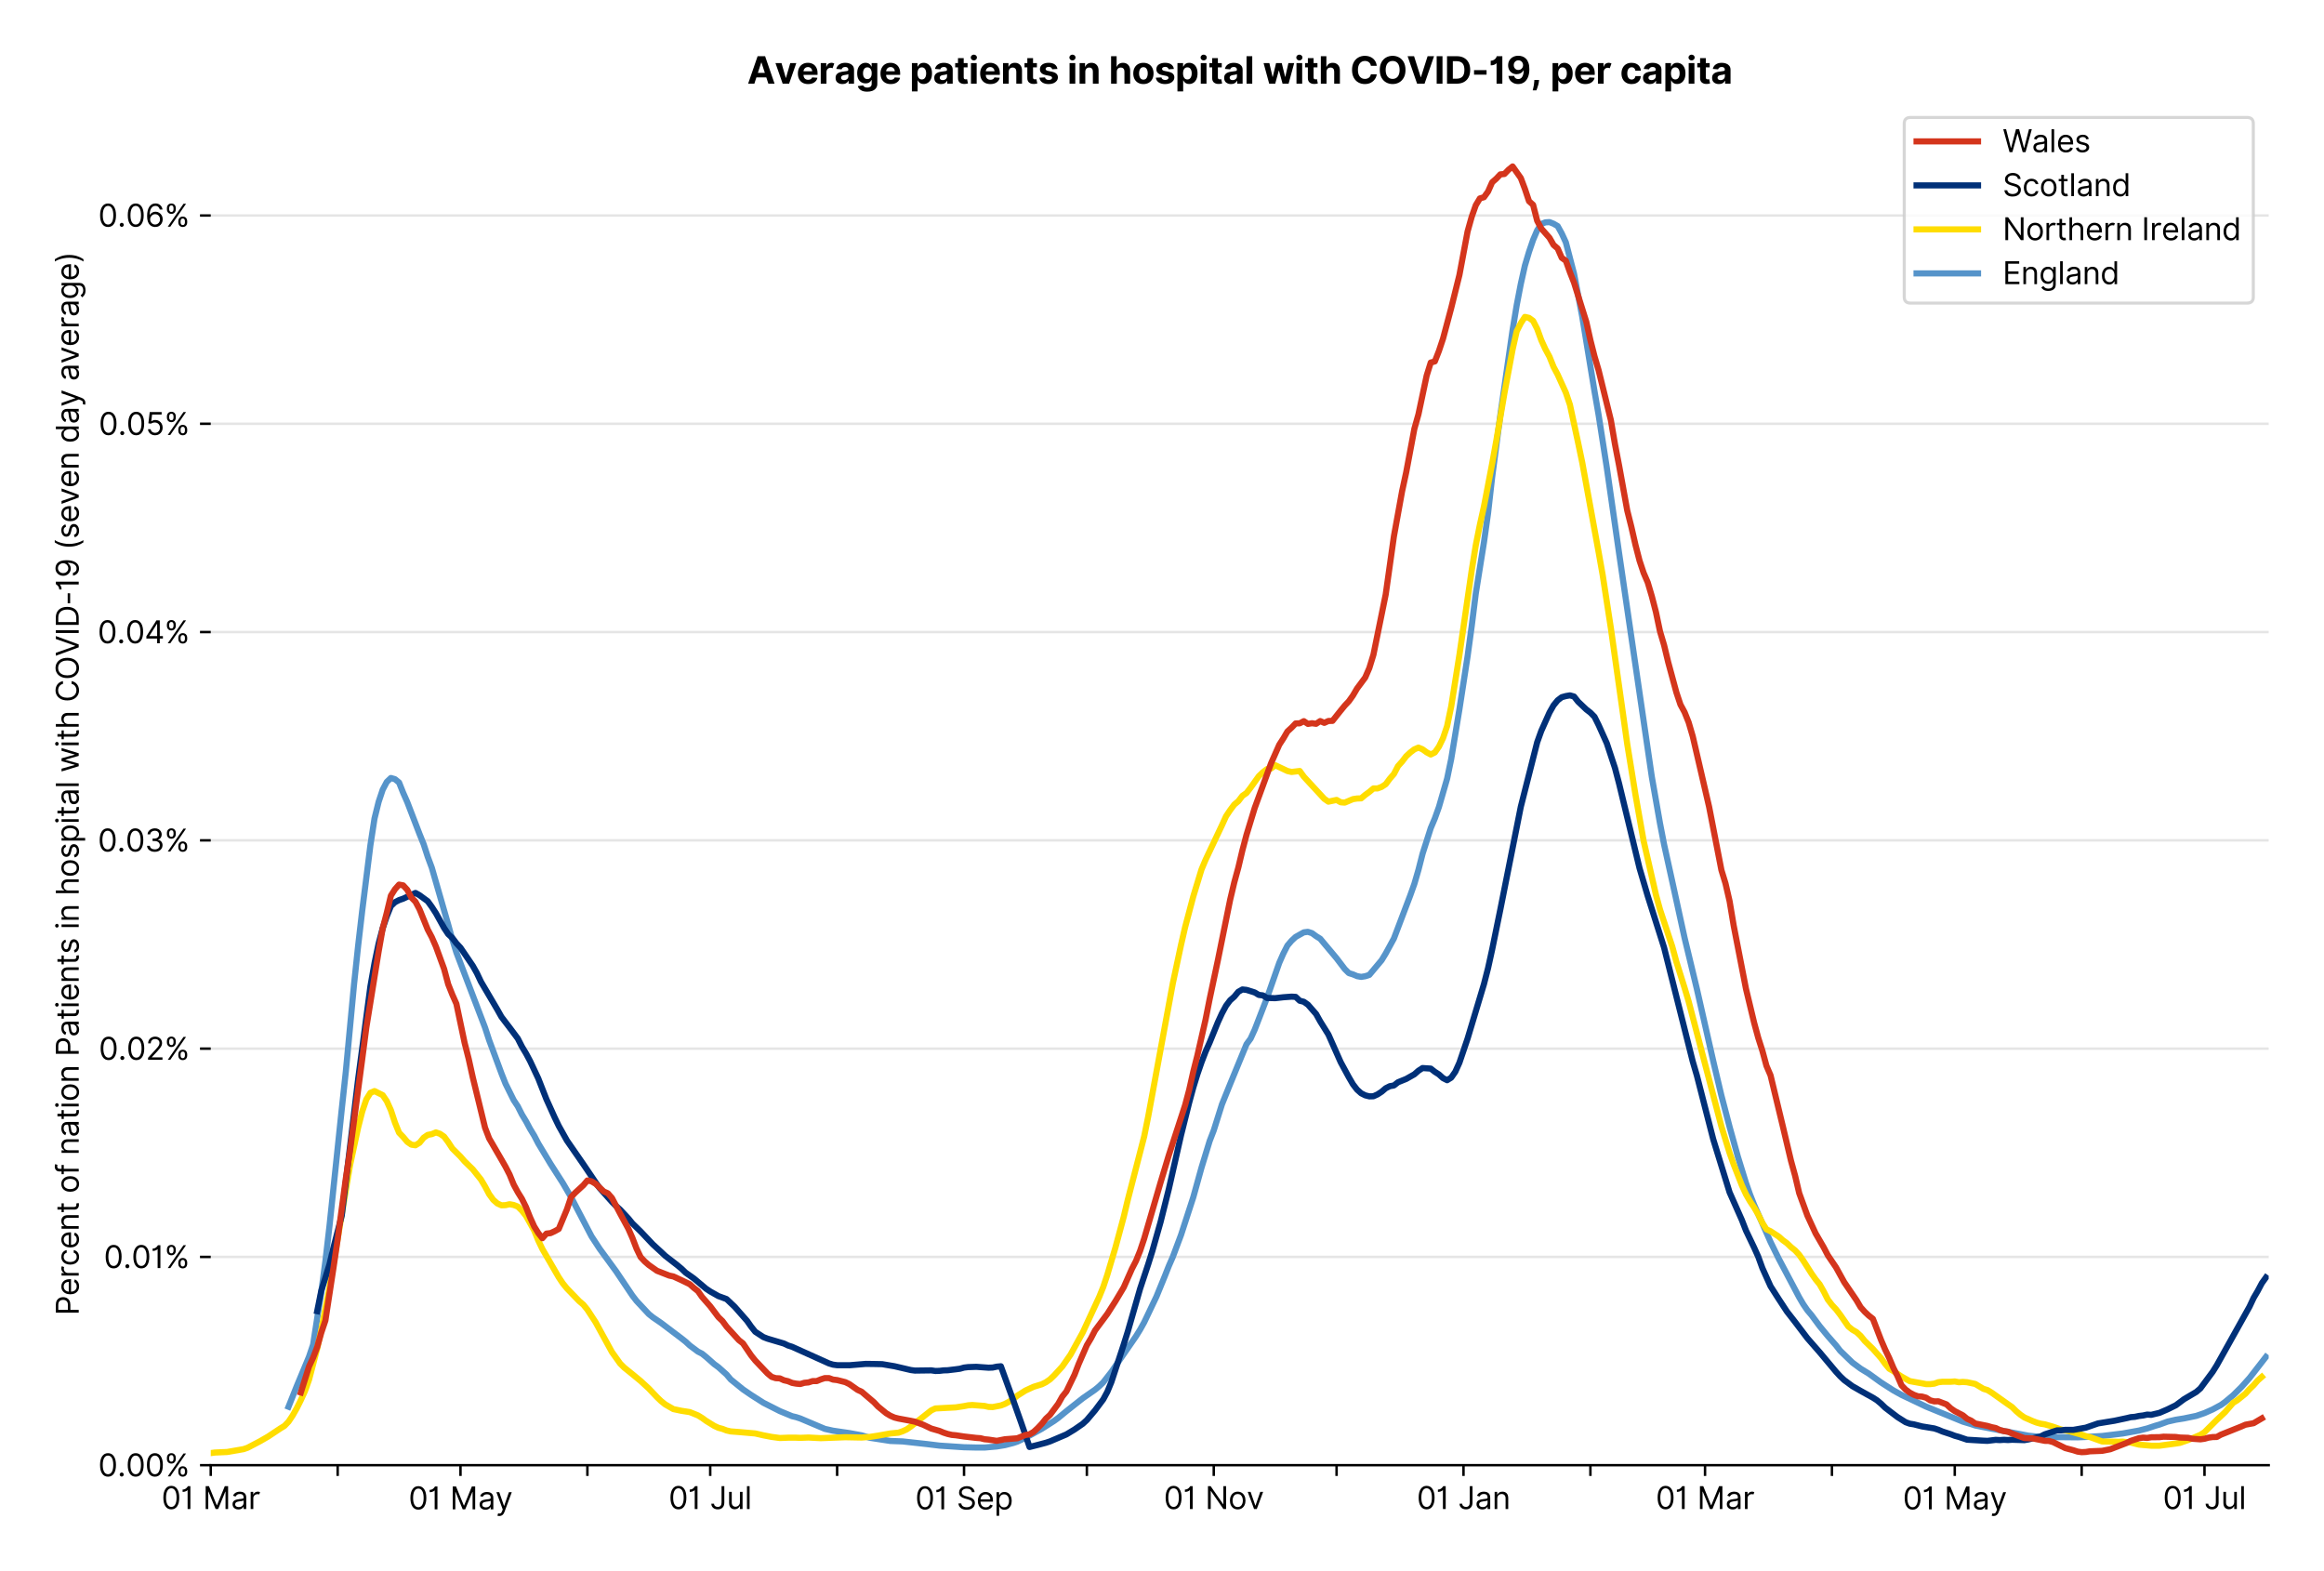 <?xml version="1.0" encoding="utf-8" standalone="no"?>
<!DOCTYPE svg PUBLIC "-//W3C//DTD SVG 1.1//EN"
  "http://www.w3.org/Graphics/SVG/1.1/DTD/svg11.dtd">
<svg version="1.1" viewBox="0 0 756.175 511.234" xmlns="http://www.w3.org/2000/svg" xmlns:xlink="http://www.w3.org/1999/xlink">
 <defs>
  <style type="text/css">*{stroke-linecap:butt;stroke-linejoin:round;}</style>
 </defs>
 <g id="figure_1">
  <g id="patch_1">
   <path d="M 0 511.234 
L 756.175 511.234 
L 756.175 0 
L 0 0 
z
" style="fill:#ffffff;"/>
  </g>
  <g id="axes_1">
   <g id="patch_2">
    <path d="M 68.575 476.745 
L 738.175 476.745 
L 738.175 33.225 
L 68.575 33.225 
z
" style="fill:#ffffff;"/>
   </g>
   <g id="matplotlib.axis_1">
    <g id="xtick_1">
     <g id="line2d_1">
      <defs>
       <path d="M 0 0 
L 0 3.5 
" id="m71a6a34b22" style="stroke:#000000;stroke-width:0.8;"/>
      </defs>
      <g>
       <use style="stroke:#000000;stroke-width:0.8;" x="68.575" xlink:href="#m71a6a34b22" y="476.745"/>
      </g>
     </g>
     <g id="text_1">
      <!-- 01 Mar -->
      <g transform="translate(52.538 491.018)scale(0.1 -0.1)">
       <defs>
        <path d="M 2000 -64 
Q 1230 -64 806 561 
Q 382 1186 382 2327 
Q 382 3459 809 4088 
Q 1236 4718 2000 4718 
Q 2764 4718 3191 4088 
Q 3618 3459 3618 2327 
Q 3618 1186 3194 561 
Q 2771 -64 2000 -64 
z
M 2000 436 
Q 2509 436 2791 927 
Q 3073 1418 3073 2327 
Q 3073 3234 2789 3730 
Q 2505 4227 2000 4227 
Q 1496 4227 1211 3730 
Q 927 3234 927 2327 
Q 927 1418 1210 927 
Q 1493 436 2000 436 
z
" id="Inter-Regular-30" transform="scale(0.016)"/>
        <path d="M 1973 4655 
L 1973 0 
L 1409 0 
L 1409 3836 
L 1373 3836 
Q 1341 3773 1209 3692 
Q 1077 3611 868 3551 
Q 659 3491 391 3491 
L 391 3964 
Q 661 3964 859 4061 
Q 1057 4159 1190 4291 
Q 1323 4423 1392 4529 
Q 1461 4636 1473 4655 
L 1973 4655 
z
" id="Inter-Regular-31" transform="scale(0.016)"/>
        <path id="Inter-Regular-20" transform="scale(0.016)"/>
        <path d="M 564 4655 
L 1236 4655 
L 2818 791 
L 2873 791 
L 4455 4655 
L 5127 4655 
L 5127 0 
L 4600 0 
L 4600 3536 
L 4555 3536 
L 3100 0 
L 2591 0 
L 1136 3536 
L 1091 3536 
L 1091 0 
L 564 0 
L 564 4655 
z
" id="Inter-Regular-4d" transform="scale(0.016)"/>
        <path d="M 1518 -82 
Q 1186 -82 916 44 
Q 646 170 486 410 
Q 327 650 327 991 
Q 327 1291 445 1478 
Q 564 1666 761 1773 
Q 959 1880 1199 1933 
Q 1439 1986 1682 2018 
Q 2000 2059 2199 2080 
Q 2398 2102 2490 2154 
Q 2582 2207 2582 2336 
L 2582 2355 
Q 2582 2691 2399 2877 
Q 2216 3064 1846 3064 
Q 1461 3064 1243 2895 
Q 1025 2727 936 2536 
L 427 2718 
Q 564 3036 792 3214 
Q 1021 3393 1292 3464 
Q 1564 3536 1827 3536 
Q 1996 3536 2215 3496 
Q 2434 3457 2640 3334 
Q 2846 3211 2982 2963 
Q 3118 2716 3118 2300 
L 3118 0 
L 2582 0 
L 2582 473 
L 2555 473 
Q 2500 359 2373 229 
Q 2246 100 2034 9 
Q 1823 -82 1518 -82 
z
M 1600 400 
Q 1918 400 2137 525 
Q 2357 650 2469 847 
Q 2582 1045 2582 1264 
L 2582 1755 
Q 2548 1714 2433 1681 
Q 2318 1648 2169 1624 
Q 2021 1600 1881 1583 
Q 1741 1566 1655 1555 
Q 1446 1527 1265 1467 
Q 1084 1407 974 1287 
Q 864 1168 864 964 
Q 864 684 1072 542 
Q 1280 400 1600 400 
z
" id="Inter-Regular-61" transform="scale(0.016)"/>
        <path d="M 491 0 
L 491 3491 
L 1009 3491 
L 1009 2964 
L 1046 2964 
Q 1139 3223 1389 3384 
Q 1639 3545 1955 3545 
Q 2100 3545 2209 3511 
Q 2318 3477 2400 3418 
L 2218 2964 
Q 2161 2993 2085 3010 
Q 2009 3027 1909 3027 
Q 1527 3027 1277 2794 
Q 1027 2561 1027 2209 
L 1027 0 
L 491 0 
z
" id="Inter-Regular-72" transform="scale(0.016)"/>
       </defs>
       <use xlink:href="#Inter-Regular-30"/>
       <use x="62.5" xlink:href="#Inter-Regular-31"/>
       <use x="106.676" xlink:href="#Inter-Regular-20"/>
       <use x="134.801" xlink:href="#Inter-Regular-4d"/>
       <use x="225.994" xlink:href="#Inter-Regular-61"/>
       <use x="282.386" xlink:href="#Inter-Regular-72"/>
      </g>
     </g>
    </g>
    <g id="xtick_2">
     <g id="line2d_2">
      <g>
       <use style="stroke:#000000;stroke-width:0.8;" x="109.869" xlink:href="#m71a6a34b22" y="476.745"/>
      </g>
     </g>
    </g>
    <g id="xtick_3">
     <g id="line2d_3">
      <g>
       <use style="stroke:#000000;stroke-width:0.8;" x="149.831" xlink:href="#m71a6a34b22" y="476.745"/>
      </g>
     </g>
     <g id="text_2">
      <!-- 01 May -->
      <g transform="translate(132.928 491.117)scale(0.1 -0.1)">
       <defs>
        <path d="M 818 -1355 
Q 682 -1355 575 -1333 
Q 468 -1311 427 -1291 
L 564 -818 
Q 857 -893 1053 -814 
Q 1250 -736 1391 -345 
L 1509 -18 
L 218 3491 
L 800 3491 
L 1764 709 
L 1800 709 
L 2764 3491 
L 3346 3491 
L 1846 -564 
Q 1550 -1355 818 -1355 
z
" id="Inter-Regular-79" transform="scale(0.016)"/>
       </defs>
       <use xlink:href="#Inter-Regular-30"/>
       <use x="62.5" xlink:href="#Inter-Regular-31"/>
       <use x="106.676" xlink:href="#Inter-Regular-20"/>
       <use x="134.801" xlink:href="#Inter-Regular-4d"/>
       <use x="225.994" xlink:href="#Inter-Regular-61"/>
       <use x="282.386" xlink:href="#Inter-Regular-79"/>
      </g>
     </g>
    </g>
    <g id="xtick_4">
     <g id="line2d_4">
      <g>
       <use style="stroke:#000000;stroke-width:0.8;" x="191.125" xlink:href="#m71a6a34b22" y="476.745"/>
      </g>
     </g>
    </g>
    <g id="xtick_5">
     <g id="line2d_5">
      <g>
       <use style="stroke:#000000;stroke-width:0.8;" x="231.087" xlink:href="#m71a6a34b22" y="476.745"/>
      </g>
     </g>
     <g id="text_3">
      <!-- 01 Jul -->
      <g transform="translate(217.543 491.018)scale(0.1 -0.1)">
       <defs>
        <path d="M 2346 4655 
L 2909 4655 
L 2909 1327 
Q 2909 657 2549 296 
Q 2189 -64 1582 -64 
Q 1200 -64 902 76 
Q 605 216 434 475 
Q 264 734 264 1091 
L 818 1091 
Q 818 795 1034 615 
Q 1250 436 1582 436 
Q 1948 436 2147 664 
Q 2346 893 2346 1327 
L 2346 4655 
z
" id="Inter-Regular-4a" transform="scale(0.016)"/>
        <path d="M 2691 1427 
L 2691 3491 
L 3227 3491 
L 3227 0 
L 2691 0 
L 2691 591 
L 2655 591 
Q 2532 325 2273 140 
Q 2014 -45 1618 -45 
Q 1127 -45 809 280 
Q 491 605 491 1273 
L 491 3491 
L 1027 3491 
L 1027 1309 
Q 1027 927 1242 700 
Q 1457 473 1791 473 
Q 1991 473 2199 575 
Q 2407 677 2549 888 
Q 2691 1100 2691 1427 
z
" id="Inter-Regular-75" transform="scale(0.016)"/>
        <path d="M 1027 4655 
L 1027 0 
L 491 0 
L 491 4655 
L 1027 4655 
z
" id="Inter-Regular-6c" transform="scale(0.016)"/>
       </defs>
       <use xlink:href="#Inter-Regular-30"/>
       <use x="62.5" xlink:href="#Inter-Regular-31"/>
       <use x="106.676" xlink:href="#Inter-Regular-20"/>
       <use x="134.801" xlink:href="#Inter-Regular-4a"/>
       <use x="189.063" xlink:href="#Inter-Regular-75"/>
       <use x="247.159" xlink:href="#Inter-Regular-6c"/>
      </g>
     </g>
    </g>
    <g id="xtick_6">
     <g id="line2d_6">
      <g>
       <use style="stroke:#000000;stroke-width:0.8;" x="272.381" xlink:href="#m71a6a34b22" y="476.745"/>
      </g>
     </g>
    </g>
    <g id="xtick_7">
     <g id="line2d_7">
      <g>
       <use style="stroke:#000000;stroke-width:0.8;" x="313.675" xlink:href="#m71a6a34b22" y="476.745"/>
      </g>
     </g>
     <g id="text_4">
      <!-- 01 Sep -->
      <g transform="translate(297.787 491.117)scale(0.1 -0.1)">
       <defs>
        <path d="M 3109 3491 
Q 3068 3836 2777 4027 
Q 2486 4218 2064 4218 
Q 1600 4218 1318 3999 
Q 1036 3780 1036 3445 
Q 1036 3195 1189 3042 
Q 1343 2889 1553 2803 
Q 1764 2718 1936 2673 
L 2409 2545 
Q 2591 2498 2815 2414 
Q 3039 2330 3244 2185 
Q 3450 2041 3584 1816 
Q 3718 1591 3718 1264 
Q 3718 886 3521 581 
Q 3325 277 2949 97 
Q 2573 -82 2036 -82 
Q 1286 -82 845 272 
Q 405 627 364 1200 
L 946 1200 
Q 968 936 1124 764 
Q 1280 593 1519 510 
Q 1759 427 2036 427 
Q 2359 427 2616 533 
Q 2873 639 3023 828 
Q 3173 1018 3173 1273 
Q 3173 1505 3043 1650 
Q 2914 1795 2702 1886 
Q 2491 1977 2246 2045 
L 1673 2209 
Q 1127 2366 809 2657 
Q 491 2948 491 3418 
Q 491 3809 703 4101 
Q 916 4393 1276 4555 
Q 1636 4718 2082 4718 
Q 2532 4718 2882 4558 
Q 3232 4398 3437 4120 
Q 3643 3843 3655 3491 
L 3109 3491 
z
" id="Inter-Regular-53" transform="scale(0.016)"/>
        <path d="M 1955 -73 
Q 1450 -73 1085 151 
Q 721 375 524 778 
Q 327 1182 327 1718 
Q 327 2255 524 2665 
Q 721 3075 1074 3305 
Q 1427 3536 1900 3536 
Q 2173 3536 2439 3445 
Q 2705 3355 2923 3151 
Q 3141 2948 3270 2614 
Q 3400 2280 3400 1791 
L 3400 1564 
L 866 1564 
Q 884 1005 1183 707 
Q 1482 409 1955 409 
Q 2271 409 2498 545 
Q 2725 682 2827 955 
L 3346 809 
Q 3223 414 2854 170 
Q 2486 -73 1955 -73 
z
M 866 2027 
L 2855 2027 
Q 2855 2470 2595 2762 
Q 2336 3055 1900 3055 
Q 1593 3055 1368 2911 
Q 1143 2768 1013 2533 
Q 884 2298 866 2027 
z
" id="Inter-Regular-65" transform="scale(0.016)"/>
        <path d="M 491 -1309 
L 491 3491 
L 1009 3491 
L 1009 2936 
L 1073 2936 
Q 1132 3027 1237 3169 
Q 1343 3311 1542 3423 
Q 1741 3536 2082 3536 
Q 2523 3536 2859 3315 
Q 3196 3095 3384 2690 
Q 3573 2286 3573 1736 
Q 3573 1182 3384 776 
Q 3196 370 2861 148 
Q 2527 -73 2091 -73 
Q 1755 -73 1552 39 
Q 1350 152 1241 296 
Q 1132 441 1073 536 
L 1027 536 
L 1027 -1309 
L 491 -1309 
z
M 1018 1745 
Q 1018 1152 1276 780 
Q 1534 409 2018 409 
Q 2355 409 2581 587 
Q 2807 766 2921 1069 
Q 3036 1373 3036 1745 
Q 3036 2114 2923 2410 
Q 2811 2707 2585 2881 
Q 2359 3055 2018 3055 
Q 1527 3055 1272 2693 
Q 1018 2332 1018 1745 
z
" id="Inter-Regular-70" transform="scale(0.016)"/>
       </defs>
       <use xlink:href="#Inter-Regular-30"/>
       <use x="62.5" xlink:href="#Inter-Regular-31"/>
       <use x="106.676" xlink:href="#Inter-Regular-20"/>
       <use x="134.801" xlink:href="#Inter-Regular-53"/>
       <use x="198.58" xlink:href="#Inter-Regular-65"/>
       <use x="256.818" xlink:href="#Inter-Regular-70"/>
      </g>
     </g>
    </g>
    <g id="xtick_8">
     <g id="line2d_8">
      <g>
       <use style="stroke:#000000;stroke-width:0.8;" x="353.637" xlink:href="#m71a6a34b22" y="476.745"/>
      </g>
     </g>
    </g>
    <g id="xtick_9">
     <g id="line2d_9">
      <g>
       <use style="stroke:#000000;stroke-width:0.8;" x="394.931" xlink:href="#m71a6a34b22" y="476.745"/>
      </g>
     </g>
     <g id="text_5">
      <!-- 01 Nov -->
      <g transform="translate(378.66 491.018)scale(0.1 -0.1)">
       <defs>
        <path d="M 4255 4655 
L 4255 0 
L 3709 0 
L 1173 3655 
L 1127 3655 
L 1127 0 
L 564 0 
L 564 4655 
L 1109 4655 
L 3655 991 
L 3700 991 
L 3700 4655 
L 4255 4655 
z
" id="Inter-Regular-4e" transform="scale(0.016)"/>
        <path d="M 1909 -73 
Q 1436 -73 1080 152 
Q 725 377 526 781 
Q 327 1186 327 1727 
Q 327 2273 526 2679 
Q 725 3086 1080 3311 
Q 1436 3536 1909 3536 
Q 2382 3536 2737 3311 
Q 3093 3086 3292 2679 
Q 3491 2273 3491 1727 
Q 3491 1186 3292 781 
Q 3093 377 2737 152 
Q 2382 -73 1909 -73 
z
M 1909 409 
Q 2268 409 2500 593 
Q 2732 777 2843 1077 
Q 2955 1377 2955 1727 
Q 2955 2077 2843 2379 
Q 2732 2682 2500 2868 
Q 2268 3055 1909 3055 
Q 1550 3055 1318 2868 
Q 1086 2682 975 2379 
Q 864 2077 864 1727 
Q 864 1377 975 1077 
Q 1086 777 1318 593 
Q 1550 409 1909 409 
z
" id="Inter-Regular-6f" transform="scale(0.016)"/>
        <path d="M 3346 3491 
L 2055 0 
L 1509 0 
L 218 3491 
L 800 3491 
L 1764 709 
L 1800 709 
L 2764 3491 
L 3346 3491 
z
" id="Inter-Regular-76" transform="scale(0.016)"/>
       </defs>
       <use xlink:href="#Inter-Regular-30"/>
       <use x="62.5" xlink:href="#Inter-Regular-31"/>
       <use x="106.676" xlink:href="#Inter-Regular-20"/>
       <use x="134.801" xlink:href="#Inter-Regular-4e"/>
       <use x="210.085" xlink:href="#Inter-Regular-6f"/>
       <use x="269.744" xlink:href="#Inter-Regular-76"/>
      </g>
     </g>
    </g>
    <g id="xtick_10">
     <g id="line2d_10">
      <g>
       <use style="stroke:#000000;stroke-width:0.8;" x="434.893" xlink:href="#m71a6a34b22" y="476.745"/>
      </g>
     </g>
    </g>
    <g id="xtick_11">
     <g id="line2d_11">
      <g>
       <use style="stroke:#000000;stroke-width:0.8;" x="476.187" xlink:href="#m71a6a34b22" y="476.745"/>
      </g>
     </g>
     <g id="text_6">
      <!-- 01 Jan -->
      <g transform="translate(460.988 491.018)scale(0.1 -0.1)">
       <defs>
        <path d="M 1027 2100 
L 1027 0 
L 491 0 
L 491 3491 
L 1009 3491 
L 1009 2945 
L 1055 2945 
Q 1177 3211 1427 3373 
Q 1677 3536 2073 3536 
Q 2602 3536 2928 3211 
Q 3255 2886 3255 2218 
L 3255 0 
L 2718 0 
L 2718 2182 
Q 2718 2593 2504 2824 
Q 2291 3055 1918 3055 
Q 1534 3055 1280 2806 
Q 1027 2557 1027 2100 
z
" id="Inter-Regular-6e" transform="scale(0.016)"/>
       </defs>
       <use xlink:href="#Inter-Regular-30"/>
       <use x="62.5" xlink:href="#Inter-Regular-31"/>
       <use x="106.676" xlink:href="#Inter-Regular-20"/>
       <use x="134.801" xlink:href="#Inter-Regular-4a"/>
       <use x="189.063" xlink:href="#Inter-Regular-61"/>
       <use x="245.455" xlink:href="#Inter-Regular-6e"/>
      </g>
     </g>
    </g>
    <g id="xtick_12">
     <g id="line2d_12">
      <g>
       <use style="stroke:#000000;stroke-width:0.8;" x="517.481" xlink:href="#m71a6a34b22" y="476.745"/>
      </g>
     </g>
    </g>
    <g id="xtick_13">
     <g id="line2d_13">
      <g>
       <use style="stroke:#000000;stroke-width:0.8;" x="554.779" xlink:href="#m71a6a34b22" y="476.745"/>
      </g>
     </g>
     <g id="text_7">
      <!-- 01 Mar -->
      <g transform="translate(538.742 491.018)scale(0.1 -0.1)">
       <use xlink:href="#Inter-Regular-30"/>
       <use x="62.5" xlink:href="#Inter-Regular-31"/>
       <use x="106.676" xlink:href="#Inter-Regular-20"/>
       <use x="134.801" xlink:href="#Inter-Regular-4d"/>
       <use x="225.994" xlink:href="#Inter-Regular-61"/>
       <use x="282.386" xlink:href="#Inter-Regular-72"/>
      </g>
     </g>
    </g>
    <g id="xtick_14">
     <g id="line2d_14">
      <g>
       <use style="stroke:#000000;stroke-width:0.8;" x="596.073" xlink:href="#m71a6a34b22" y="476.745"/>
      </g>
     </g>
    </g>
    <g id="xtick_15">
     <g id="line2d_15">
      <g>
       <use style="stroke:#000000;stroke-width:0.8;" x="636.034" xlink:href="#m71a6a34b22" y="476.745"/>
      </g>
     </g>
     <g id="text_8">
      <!-- 01 May -->
      <g transform="translate(619.131 491.117)scale(0.1 -0.1)">
       <use xlink:href="#Inter-Regular-30"/>
       <use x="62.5" xlink:href="#Inter-Regular-31"/>
       <use x="106.676" xlink:href="#Inter-Regular-20"/>
       <use x="134.801" xlink:href="#Inter-Regular-4d"/>
       <use x="225.994" xlink:href="#Inter-Regular-61"/>
       <use x="282.386" xlink:href="#Inter-Regular-79"/>
      </g>
     </g>
    </g>
    <g id="xtick_16">
     <g id="line2d_16">
      <g>
       <use style="stroke:#000000;stroke-width:0.8;" x="677.328" xlink:href="#m71a6a34b22" y="476.745"/>
      </g>
     </g>
    </g>
    <g id="xtick_17">
     <g id="line2d_17">
      <g>
       <use style="stroke:#000000;stroke-width:0.8;" x="717.29" xlink:href="#m71a6a34b22" y="476.745"/>
      </g>
     </g>
     <g id="text_9">
      <!-- 01 Jul -->
      <g transform="translate(703.747 491.018)scale(0.1 -0.1)">
       <use xlink:href="#Inter-Regular-30"/>
       <use x="62.5" xlink:href="#Inter-Regular-31"/>
       <use x="106.676" xlink:href="#Inter-Regular-20"/>
       <use x="134.801" xlink:href="#Inter-Regular-4a"/>
       <use x="189.063" xlink:href="#Inter-Regular-75"/>
       <use x="247.159" xlink:href="#Inter-Regular-6c"/>
      </g>
     </g>
    </g>
   </g>
   <g id="matplotlib.axis_2">
    <g id="ytick_1">
     <g id="line2d_18">
      <path clip-path="url(#p72b6c10d12)" d="M 68.575 476.745 
L 738.175 476.745 
" style="fill:none;stroke:#e5e5e5;stroke-linecap:square;stroke-width:0.8;"/>
     </g>
     <g id="line2d_19">
      <defs>
       <path d="M 0 0 
L -3.5 0 
" id="m37293cdf06" style="stroke:#000000;stroke-width:0.8;"/>
      </defs>
      <g>
       <use style="stroke:#000000;stroke-width:0.8;" x="68.575" xlink:href="#m37293cdf06" y="476.745"/>
      </g>
     </g>
     <g id="text_10">
      <!-- 0.00% -->
      <g transform="translate(31.944 480.382)scale(0.1 -0.1)">
       <defs>
        <path d="M 882 -36 
Q 714 -36 593 84 
Q 473 205 473 373 
Q 473 541 593 661 
Q 714 782 882 782 
Q 1050 782 1170 661 
Q 1291 541 1291 373 
Q 1291 205 1170 84 
Q 1050 -36 882 -36 
z
" id="Inter-Regular-2e" transform="scale(0.016)"/>
        <path d="M 2855 873 
L 2855 1118 
Q 2855 1373 2960 1585 
Q 3066 1798 3269 1926 
Q 3473 2055 3764 2055 
Q 4059 2055 4259 1926 
Q 4459 1798 4561 1585 
Q 4664 1373 4664 1118 
L 4664 873 
Q 4664 618 4560 405 
Q 4457 193 4256 64 
Q 4055 -64 3764 -64 
Q 3468 -64 3266 64 
Q 3064 193 2959 405 
Q 2855 618 2855 873 
z
M 536 3536 
L 536 3782 
Q 536 4036 642 4248 
Q 748 4461 951 4589 
Q 1155 4718 1446 4718 
Q 1741 4718 1941 4589 
Q 2141 4461 2243 4248 
Q 2346 4036 2346 3782 
L 2346 3536 
Q 2346 3282 2242 3069 
Q 2139 2857 1937 2728 
Q 1736 2600 1446 2600 
Q 1150 2600 948 2728 
Q 746 2857 641 3069 
Q 536 3282 536 3536 
z
M 709 0 
L 3909 4655 
L 4427 4655 
L 1227 0 
L 709 0 
z
M 3318 1118 
L 3318 873 
Q 3318 661 3418 494 
Q 3518 327 3764 327 
Q 4002 327 4101 494 
Q 4200 661 4200 873 
L 4200 1118 
Q 4200 1330 4104 1497 
Q 4009 1664 3764 1664 
Q 3525 1664 3421 1497 
Q 3318 1330 3318 1118 
z
M 1000 3782 
L 1000 3536 
Q 1000 3325 1100 3158 
Q 1200 2991 1446 2991 
Q 1684 2991 1783 3158 
Q 1882 3325 1882 3536 
L 1882 3782 
Q 1882 3993 1786 4160 
Q 1691 4327 1446 4327 
Q 1207 4327 1103 4160 
Q 1000 3993 1000 3782 
z
" id="Inter-Regular-25" transform="scale(0.016)"/>
       </defs>
       <use xlink:href="#Inter-Regular-30"/>
       <use x="62.5" xlink:href="#Inter-Regular-2e"/>
       <use x="90.057" xlink:href="#Inter-Regular-30"/>
       <use x="152.557" xlink:href="#Inter-Regular-30"/>
       <use x="215.057" xlink:href="#Inter-Regular-25"/>
      </g>
     </g>
    </g>
    <g id="ytick_2">
     <g id="line2d_20">
      <path clip-path="url(#p72b6c10d12)" d="M 68.575 408.975 
L 738.175 408.975 
" style="fill:none;stroke:#e5e5e5;stroke-linecap:square;stroke-width:0.8;"/>
     </g>
     <g id="line2d_21">
      <g>
       <use style="stroke:#000000;stroke-width:0.8;" x="68.575" xlink:href="#m37293cdf06" y="408.975"/>
      </g>
     </g>
     <g id="text_11">
      <!-- 0.01% -->
      <g transform="translate(33.777 412.611)scale(0.1 -0.1)">
       <use xlink:href="#Inter-Regular-30"/>
       <use x="62.5" xlink:href="#Inter-Regular-2e"/>
       <use x="90.057" xlink:href="#Inter-Regular-30"/>
       <use x="152.557" xlink:href="#Inter-Regular-31"/>
       <use x="196.733" xlink:href="#Inter-Regular-25"/>
      </g>
     </g>
    </g>
    <g id="ytick_3">
     <g id="line2d_22">
      <path clip-path="url(#p72b6c10d12)" d="M 68.575 341.204 
L 738.175 341.204 
" style="fill:none;stroke:#e5e5e5;stroke-linecap:square;stroke-width:0.8;"/>
     </g>
     <g id="line2d_23">
      <g>
       <use style="stroke:#000000;stroke-width:0.8;" x="68.575" xlink:href="#m37293cdf06" y="341.204"/>
      </g>
     </g>
     <g id="text_12">
      <!-- 0.02% -->
      <g transform="translate(32.142 344.841)scale(0.1 -0.1)">
       <defs>
        <path d="M 482 0 
L 482 409 
L 2018 2091 
Q 2289 2386 2464 2605 
Q 2639 2825 2724 3019 
Q 2809 3214 2809 3427 
Q 2809 3795 2553 4011 
Q 2298 4227 1918 4227 
Q 1514 4227 1275 3985 
Q 1036 3743 1036 3345 
L 500 3345 
Q 500 3755 688 4064 
Q 877 4373 1203 4545 
Q 1530 4718 1936 4718 
Q 2346 4718 2661 4545 
Q 2977 4373 3156 4079 
Q 3336 3786 3336 3427 
Q 3336 3170 3244 2926 
Q 3152 2682 2926 2383 
Q 2700 2084 2300 1655 
L 1255 536 
L 1255 500 
L 3418 500 
L 3418 0 
L 482 0 
z
" id="Inter-Regular-32" transform="scale(0.016)"/>
       </defs>
       <use xlink:href="#Inter-Regular-30"/>
       <use x="62.5" xlink:href="#Inter-Regular-2e"/>
       <use x="90.057" xlink:href="#Inter-Regular-30"/>
       <use x="152.557" xlink:href="#Inter-Regular-32"/>
       <use x="213.068" xlink:href="#Inter-Regular-25"/>
      </g>
     </g>
    </g>
    <g id="ytick_4">
     <g id="line2d_24">
      <path clip-path="url(#p72b6c10d12)" d="M 68.575 273.434 
L 738.175 273.434 
" style="fill:none;stroke:#e5e5e5;stroke-linecap:square;stroke-width:0.8;"/>
     </g>
     <g id="line2d_25">
      <g>
       <use style="stroke:#000000;stroke-width:0.8;" x="68.575" xlink:href="#m37293cdf06" y="273.434"/>
      </g>
     </g>
     <g id="text_13">
      <!-- 0.03% -->
      <g transform="translate(31.83 277.07)scale(0.1 -0.1)">
       <defs>
        <path d="M 2055 -64 
Q 1605 -64 1253 90 
Q 902 245 696 521 
Q 491 798 473 1164 
L 1046 1164 
Q 1071 827 1356 631 
Q 1641 436 2046 436 
Q 2493 436 2783 664 
Q 3073 893 3073 1264 
Q 3073 1650 2787 1893 
Q 2502 2136 1973 2136 
L 1600 2136 
L 1600 2636 
L 1973 2636 
Q 2386 2636 2647 2856 
Q 2909 3077 2909 3445 
Q 2909 3798 2679 4012 
Q 2450 4227 2064 4227 
Q 1823 4227 1610 4139 
Q 1398 4052 1264 3887 
Q 1130 3723 1118 3491 
L 573 3491 
Q 586 3857 793 4133 
Q 1000 4409 1335 4563 
Q 1671 4718 2073 4718 
Q 2505 4718 2814 4544 
Q 3123 4370 3289 4086 
Q 3455 3802 3455 3473 
Q 3455 3080 3249 2802 
Q 3043 2525 2691 2418 
L 2691 2382 
Q 3132 2309 3379 2008 
Q 3627 1707 3627 1264 
Q 3627 884 3421 583 
Q 3216 282 2861 109 
Q 2507 -64 2055 -64 
z
" id="Inter-Regular-33" transform="scale(0.016)"/>
       </defs>
       <use xlink:href="#Inter-Regular-30"/>
       <use x="62.5" xlink:href="#Inter-Regular-2e"/>
       <use x="90.057" xlink:href="#Inter-Regular-30"/>
       <use x="152.557" xlink:href="#Inter-Regular-33"/>
       <use x="216.193" xlink:href="#Inter-Regular-25"/>
      </g>
     </g>
    </g>
    <g id="ytick_5">
     <g id="line2d_26">
      <path clip-path="url(#p72b6c10d12)" d="M 68.575 205.663 
L 738.175 205.663 
" style="fill:none;stroke:#e5e5e5;stroke-linecap:square;stroke-width:0.8;"/>
     </g>
     <g id="line2d_27">
      <g>
       <use style="stroke:#000000;stroke-width:0.8;" x="68.575" xlink:href="#m37293cdf06" y="205.663"/>
      </g>
     </g>
     <g id="text_14">
      <!-- 0.04% -->
      <g transform="translate(31.773 209.3)scale(0.1 -0.1)">
       <defs>
        <path d="M 373 955 
L 373 1418 
L 2418 4655 
L 3100 4655 
L 3100 1455 
L 3736 1455 
L 3736 955 
L 3100 955 
L 3100 0 
L 2564 0 
L 2564 955 
L 373 955 
z
M 2564 1455 
L 2564 3936 
L 2527 3936 
L 982 1491 
L 982 1455 
L 2564 1455 
z
" id="Inter-Regular-34" transform="scale(0.016)"/>
       </defs>
       <use xlink:href="#Inter-Regular-30"/>
       <use x="62.5" xlink:href="#Inter-Regular-2e"/>
       <use x="90.057" xlink:href="#Inter-Regular-30"/>
       <use x="152.557" xlink:href="#Inter-Regular-34"/>
       <use x="216.761" xlink:href="#Inter-Regular-25"/>
      </g>
     </g>
    </g>
    <g id="ytick_6">
     <g id="line2d_28">
      <path clip-path="url(#p72b6c10d12)" d="M 68.575 137.893 
L 738.175 137.893 
" style="fill:none;stroke:#e5e5e5;stroke-linecap:square;stroke-width:0.8;"/>
     </g>
     <g id="line2d_29">
      <g>
       <use style="stroke:#000000;stroke-width:0.8;" x="68.575" xlink:href="#m37293cdf06" y="137.893"/>
      </g>
     </g>
     <g id="text_15">
      <!-- 0.05% -->
      <g transform="translate(32.114 141.529)scale(0.1 -0.1)">
       <defs>
        <path d="M 1936 -64 
Q 1536 -64 1216 95 
Q 896 255 702 532 
Q 509 809 491 1164 
L 1036 1164 
Q 1068 848 1324 642 
Q 1580 436 1936 436 
Q 2223 436 2447 570 
Q 2671 705 2799 940 
Q 2927 1175 2927 1473 
Q 2927 1777 2794 2017 
Q 2661 2257 2429 2395 
Q 2198 2534 1900 2536 
Q 1686 2539 1461 2472 
Q 1236 2405 1091 2300 
L 564 2364 
L 846 4655 
L 3264 4655 
L 3264 4155 
L 1318 4155 
L 1155 2782 
L 1182 2782 
Q 1325 2895 1541 2970 
Q 1757 3045 1991 3045 
Q 2418 3045 2753 2842 
Q 3089 2639 3281 2286 
Q 3473 1934 3473 1482 
Q 3473 1036 3274 687 
Q 3075 339 2727 137 
Q 2380 -64 1936 -64 
z
" id="Inter-Regular-35" transform="scale(0.016)"/>
       </defs>
       <use xlink:href="#Inter-Regular-30"/>
       <use x="62.5" xlink:href="#Inter-Regular-2e"/>
       <use x="90.057" xlink:href="#Inter-Regular-30"/>
       <use x="152.557" xlink:href="#Inter-Regular-35"/>
       <use x="213.352" xlink:href="#Inter-Regular-25"/>
      </g>
     </g>
    </g>
    <g id="ytick_7">
     <g id="line2d_30">
      <path clip-path="url(#p72b6c10d12)" d="M 68.575 70.122 
L 738.175 70.122 
" style="fill:none;stroke:#e5e5e5;stroke-linecap:square;stroke-width:0.8;"/>
     </g>
     <g id="line2d_31">
      <g>
       <use style="stroke:#000000;stroke-width:0.8;" x="68.575" xlink:href="#m37293cdf06" y="70.122"/>
      </g>
     </g>
     <g id="text_16">
      <!-- 0.06% -->
      <g transform="translate(31.958 73.759)scale(0.1 -0.1)">
       <defs>
        <path d="M 2027 -64 
Q 1741 -59 1454 45 
Q 1168 150 932 399 
Q 696 648 552 1074 
Q 409 1500 409 2145 
Q 409 3386 861 4056 
Q 1314 4727 2100 4727 
Q 2686 4727 3073 4384 
Q 3461 4041 3546 3491 
L 2991 3491 
Q 2914 3811 2691 4019 
Q 2468 4227 2100 4227 
Q 1559 4227 1249 3755 
Q 939 3284 936 2427 
L 973 2427 
Q 1164 2716 1461 2880 
Q 1759 3045 2118 3045 
Q 2518 3045 2850 2846 
Q 3182 2648 3382 2299 
Q 3582 1950 3582 1500 
Q 3582 1068 3389 710 
Q 3196 352 2847 142 
Q 2498 -68 2027 -64 
z
M 2027 436 
Q 2314 436 2542 579 
Q 2771 723 2903 964 
Q 3036 1205 3036 1500 
Q 3036 1789 2908 2026 
Q 2780 2264 2556 2404 
Q 2332 2545 2046 2545 
Q 1757 2545 1525 2397 
Q 1293 2250 1157 2010 
Q 1021 1770 1018 1491 
Q 1018 1214 1149 973 
Q 1280 732 1508 584 
Q 1736 436 2027 436 
z
" id="Inter-Regular-36" transform="scale(0.016)"/>
       </defs>
       <use xlink:href="#Inter-Regular-30"/>
       <use x="62.5" xlink:href="#Inter-Regular-2e"/>
       <use x="90.057" xlink:href="#Inter-Regular-30"/>
       <use x="152.557" xlink:href="#Inter-Regular-36"/>
       <use x="214.915" xlink:href="#Inter-Regular-25"/>
      </g>
     </g>
    </g>
    <g id="text_17">
     <!-- Percent of nation Patients in hospital with COVID-19 (seven day average) -->
     <g transform="translate(25.614 428.013)rotate(-90)scale(0.1 -0.1)">
      <defs>
       <path d="M 564 0 
L 564 4655 
L 2136 4655 
Q 2684 4655 3033 4458 
Q 3382 4261 3550 3927 
Q 3718 3593 3718 3182 
Q 3718 2770 3551 2434 
Q 3384 2098 3036 1899 
Q 2689 1700 2146 1700 
L 1127 1700 
L 1127 0 
L 564 0 
z
M 1127 2200 
L 2127 2200 
Q 2689 2200 2926 2482 
Q 3164 2764 3164 3182 
Q 3164 3602 2925 3878 
Q 2686 4155 2118 4155 
L 1127 4155 
L 1127 2200 
z
" id="Inter-Regular-50" transform="scale(0.016)"/>
       <path d="M 1909 -73 
Q 1418 -73 1063 159 
Q 709 391 518 798 
Q 327 1205 327 1727 
Q 327 2259 524 2667 
Q 721 3075 1074 3305 
Q 1427 3536 1900 3536 
Q 2268 3536 2563 3400 
Q 2859 3264 3047 3018 
Q 3236 2773 3282 2445 
L 2746 2445 
Q 2684 2684 2474 2869 
Q 2264 3055 1909 3055 
Q 1439 3055 1151 2697 
Q 864 2339 864 1745 
Q 864 1139 1148 774 
Q 1432 409 1909 409 
Q 2223 409 2447 570 
Q 2671 732 2746 1018 
L 3282 1018 
Q 3236 709 3058 462 
Q 2880 216 2588 71 
Q 2296 -73 1909 -73 
z
" id="Inter-Regular-63" transform="scale(0.016)"/>
       <path d="M 2009 3491 
L 2009 3036 
L 1264 3036 
L 1264 1000 
Q 1264 773 1331 660 
Q 1398 548 1503 510 
Q 1609 473 1727 473 
Q 1816 473 1873 483 
Q 1930 493 1964 500 
L 2073 18 
Q 2018 -2 1920 -23 
Q 1823 -45 1673 -45 
Q 1446 -45 1228 52 
Q 1011 150 869 350 
Q 727 550 727 855 
L 727 3036 
L 200 3036 
L 200 3491 
L 727 3491 
L 727 4327 
L 1264 4327 
L 1264 3491 
L 2009 3491 
z
" id="Inter-Regular-74" transform="scale(0.016)"/>
       <path d="M 2046 3491 
L 2046 3036 
L 1264 3036 
L 1264 0 
L 727 0 
L 727 3036 
L 164 3036 
L 164 3491 
L 727 3491 
L 727 3973 
Q 727 4273 868 4473 
Q 1009 4673 1234 4773 
Q 1459 4873 1709 4873 
Q 1907 4873 2032 4841 
Q 2157 4809 2218 4782 
L 2064 4318 
Q 2023 4332 1951 4352 
Q 1880 4373 1764 4373 
Q 1498 4373 1381 4239 
Q 1264 4105 1264 3845 
L 1264 3491 
L 2046 3491 
z
" id="Inter-Regular-66" transform="scale(0.016)"/>
       <path d="M 491 0 
L 491 3491 
L 1027 3491 
L 1027 0 
L 491 0 
z
M 764 4073 
Q 607 4073 494 4179 
Q 382 4286 382 4436 
Q 382 4586 494 4693 
Q 607 4800 764 4800 
Q 921 4800 1033 4693 
Q 1146 4586 1146 4436 
Q 1146 4286 1033 4179 
Q 921 4073 764 4073 
z
" id="Inter-Regular-69" transform="scale(0.016)"/>
       <path d="M 2964 2709 
L 2482 2573 
Q 2411 2755 2245 2914 
Q 2080 3073 1727 3073 
Q 1407 3073 1194 2926 
Q 982 2780 982 2555 
Q 982 2355 1127 2239 
Q 1273 2123 1582 2045 
L 2100 1918 
Q 3027 1691 3027 973 
Q 3027 673 2855 436 
Q 2684 200 2377 63 
Q 2071 -73 1664 -73 
Q 1130 -73 780 159 
Q 430 391 336 836 
L 846 964 
Q 989 400 1655 400 
Q 2030 400 2251 560 
Q 2473 720 2473 945 
Q 2473 1316 1955 1436 
L 1373 1573 
Q 893 1686 669 1926 
Q 446 2166 446 2527 
Q 446 2823 613 3050 
Q 780 3277 1069 3406 
Q 1359 3536 1727 3536 
Q 2246 3536 2542 3309 
Q 2839 3082 2964 2709 
z
" id="Inter-Regular-73" transform="scale(0.016)"/>
       <path d="M 1027 2100 
L 1027 0 
L 491 0 
L 491 4655 
L 1027 4655 
L 1027 2945 
L 1073 2945 
Q 1196 3216 1442 3376 
Q 1689 3536 2100 3536 
Q 2636 3536 2963 3213 
Q 3291 2891 3291 2218 
L 3291 0 
L 2755 0 
L 2755 2182 
Q 2755 2598 2540 2826 
Q 2325 3055 1946 3055 
Q 1548 3055 1287 2806 
Q 1027 2557 1027 2100 
z
" id="Inter-Regular-68" transform="scale(0.016)"/>
       <path d="M 1282 0 
L 218 3491 
L 782 3491 
L 1536 818 
L 1573 818 
L 2318 3491 
L 2891 3491 
L 3627 827 
L 3664 827 
L 4418 3491 
L 4982 3491 
L 3918 0 
L 3391 0 
L 2627 2682 
L 2573 2682 
L 1809 0 
L 1282 0 
z
" id="Inter-Regular-77" transform="scale(0.016)"/>
       <path d="M 4309 3200 
L 3746 3200 
Q 3677 3523 3484 3743 
Q 3291 3964 3018 4077 
Q 2746 4191 2436 4191 
Q 2014 4191 1672 3977 
Q 1330 3764 1128 3348 
Q 927 2932 927 2327 
Q 927 1723 1128 1307 
Q 1330 891 1672 677 
Q 2014 464 2436 464 
Q 2746 464 3018 577 
Q 3291 691 3484 911 
Q 3677 1132 3746 1455 
L 4309 1455 
Q 4223 977 3957 637 
Q 3691 298 3298 117 
Q 2905 -64 2436 -64 
Q 1841 -64 1377 227 
Q 914 518 648 1054 
Q 382 1591 382 2327 
Q 382 3064 648 3600 
Q 914 4136 1377 4427 
Q 1841 4718 2436 4718 
Q 2905 4718 3298 4537 
Q 3691 4357 3957 4017 
Q 4223 3677 4309 3200 
z
" id="Inter-Regular-43" transform="scale(0.016)"/>
       <path d="M 4491 2327 
Q 4491 1591 4225 1054 
Q 3959 518 3495 227 
Q 3032 -64 2436 -64 
Q 1841 -64 1377 227 
Q 914 518 648 1054 
Q 382 1591 382 2327 
Q 382 3064 648 3600 
Q 914 4136 1377 4427 
Q 1841 4718 2436 4718 
Q 3032 4718 3495 4427 
Q 3959 4136 4225 3600 
Q 4491 3064 4491 2327 
z
M 3946 2327 
Q 3946 2932 3744 3348 
Q 3543 3764 3201 3977 
Q 2859 4191 2436 4191 
Q 2014 4191 1672 3977 
Q 1330 3764 1128 3348 
Q 927 2932 927 2327 
Q 927 1723 1128 1307 
Q 1330 891 1672 677 
Q 2014 464 2436 464 
Q 2859 464 3201 677 
Q 3543 891 3744 1307 
Q 3946 1723 3946 2327 
z
" id="Inter-Regular-4f" transform="scale(0.016)"/>
       <path d="M 755 4655 
L 2136 736 
L 2191 736 
L 3573 4655 
L 4164 4655 
L 2455 0 
L 1873 0 
L 164 4655 
L 755 4655 
z
" id="Inter-Regular-56" transform="scale(0.016)"/>
       <path d="M 1127 4655 
L 1127 0 
L 564 0 
L 564 4655 
L 1127 4655 
z
" id="Inter-Regular-49" transform="scale(0.016)"/>
       <path d="M 2000 0 
L 564 0 
L 564 4655 
L 2064 4655 
Q 2741 4655 3223 4376 
Q 3705 4098 3961 3578 
Q 4218 3059 4218 2336 
Q 4218 1609 3959 1085 
Q 3700 561 3204 280 
Q 2709 0 2000 0 
z
M 1127 500 
L 1964 500 
Q 2830 500 3251 992 
Q 3673 1484 3673 2336 
Q 3673 3182 3259 3668 
Q 2846 4155 2027 4155 
L 1127 4155 
L 1127 500 
z
" id="Inter-Regular-44" transform="scale(0.016)"/>
       <path d="M 2491 2245 
L 2491 1745 
L 455 1745 
L 455 2245 
L 2491 2245 
z
" id="Inter-Regular-2d" transform="scale(0.016)"/>
       <path d="M 1964 4727 
Q 2250 4725 2536 4618 
Q 2823 4511 3059 4263 
Q 3296 4016 3439 3590 
Q 3582 3164 3582 2518 
Q 3582 1277 3128 606 
Q 2675 -64 1891 -64 
Q 1305 -64 916 278 
Q 527 620 446 1173 
L 1000 1173 
Q 1075 852 1299 644 
Q 1523 436 1891 436 
Q 2430 436 2742 906 
Q 3055 1377 3055 2236 
L 3018 2236 
Q 2827 1950 2530 1784 
Q 2234 1618 1873 1618 
Q 1473 1618 1140 1817 
Q 807 2016 608 2365 
Q 409 2714 409 3164 
Q 409 3595 601 3952 
Q 793 4309 1142 4520 
Q 1491 4732 1964 4727 
z
M 1964 4227 
Q 1677 4227 1449 4084 
Q 1221 3941 1088 3700 
Q 955 3459 955 3164 
Q 955 2873 1083 2635 
Q 1211 2398 1435 2258 
Q 1659 2118 1946 2118 
Q 2232 2118 2465 2266 
Q 2698 2414 2835 2654 
Q 2973 2895 2973 3173 
Q 2973 3450 2842 3691 
Q 2711 3932 2483 4079 
Q 2255 4227 1964 4227 
z
" id="Inter-Regular-39" transform="scale(0.016)"/>
       <path d="M 682 1964 
Q 682 2823 906 3544 
Q 1130 4266 1546 4873 
L 2018 4873 
Q 1800 4573 1623 4095 
Q 1446 3618 1341 3061 
Q 1236 2505 1236 1964 
Q 1236 1423 1341 866 
Q 1446 309 1623 -168 
Q 1800 -645 2018 -945 
L 1546 -945 
Q 1130 -339 906 383 
Q 682 1105 682 1964 
z
" id="Inter-Regular-28" transform="scale(0.016)"/>
       <path d="M 1809 -73 
Q 1373 -73 1039 148 
Q 705 370 516 776 
Q 327 1182 327 1736 
Q 327 2286 516 2690 
Q 705 3095 1041 3315 
Q 1377 3536 1818 3536 
Q 2159 3536 2358 3423 
Q 2557 3311 2662 3169 
Q 2768 3027 2827 2936 
L 2873 2936 
L 2873 4655 
L 3409 4655 
L 3409 0 
L 2891 0 
L 2891 536 
L 2827 536 
Q 2768 441 2659 296 
Q 2550 152 2348 39 
Q 2146 -73 1809 -73 
z
M 1882 409 
Q 2366 409 2624 780 
Q 2882 1152 2882 1745 
Q 2882 2332 2627 2693 
Q 2373 3055 1882 3055 
Q 1541 3055 1315 2881 
Q 1089 2707 976 2410 
Q 864 2114 864 1745 
Q 864 1373 978 1069 
Q 1093 766 1319 587 
Q 1546 409 1882 409 
z
" id="Inter-Regular-64" transform="scale(0.016)"/>
       <path d="M 1900 -1382 
Q 1316 -1382 976 -1169 
Q 636 -957 473 -682 
L 900 -382 
Q 973 -477 1084 -601 
Q 1196 -725 1390 -817 
Q 1584 -909 1900 -909 
Q 2323 -909 2598 -704 
Q 2873 -500 2873 -64 
L 2873 645 
L 2827 645 
Q 2768 550 2660 410 
Q 2552 270 2351 162 
Q 2150 55 1809 55 
Q 1386 55 1051 255 
Q 716 455 521 836 
Q 327 1218 327 1764 
Q 327 2300 516 2699 
Q 705 3098 1041 3317 
Q 1377 3536 1818 3536 
Q 2159 3536 2360 3423 
Q 2561 3311 2669 3169 
Q 2777 3027 2836 2936 
L 2891 2936 
L 2891 3491 
L 3409 3491 
L 3409 -100 
Q 3409 -550 3205 -833 
Q 3002 -1116 2660 -1249 
Q 2318 -1382 1900 -1382 
z
M 1882 536 
Q 2366 536 2624 864 
Q 2882 1193 2882 1773 
Q 2882 2339 2627 2697 
Q 2373 3055 1882 3055 
Q 1541 3055 1315 2882 
Q 1089 2709 976 2418 
Q 864 2127 864 1773 
Q 864 1227 1120 881 
Q 1377 536 1882 536 
z
" id="Inter-Regular-67" transform="scale(0.016)"/>
       <path d="M 1638 1940 
Q 1638 1081 1414 359 
Q 1191 -362 775 -969 
L 302 -969 
Q 520 -669 697 -191 
Q 875 286 979 842 
Q 1084 1399 1084 1940 
Q 1084 2481 979 3038 
Q 875 3595 697 4072 
Q 520 4549 302 4849 
L 775 4849 
Q 1191 4243 1414 3521 
Q 1638 2799 1638 1940 
z
" id="Inter-Regular-29" transform="scale(0.016)"/>
      </defs>
      <use xlink:href="#Inter-Regular-50"/>
      <use x="63.494" xlink:href="#Inter-Regular-65"/>
      <use x="121.733" xlink:href="#Inter-Regular-72"/>
      <use x="160.085" xlink:href="#Inter-Regular-63"/>
      <use x="215.909" xlink:href="#Inter-Regular-65"/>
      <use x="274.148" xlink:href="#Inter-Regular-6e"/>
      <use x="332.671" xlink:href="#Inter-Regular-74"/>
      <use x="369.034" xlink:href="#Inter-Regular-20"/>
      <use x="397.159" xlink:href="#Inter-Regular-6f"/>
      <use x="456.818" xlink:href="#Inter-Regular-66"/>
      <use x="492.898" xlink:href="#Inter-Regular-20"/>
      <use x="521.023" xlink:href="#Inter-Regular-6e"/>
      <use x="579.546" xlink:href="#Inter-Regular-61"/>
      <use x="635.938" xlink:href="#Inter-Regular-74"/>
      <use x="672.301" xlink:href="#Inter-Regular-69"/>
      <use x="696.023" xlink:href="#Inter-Regular-6f"/>
      <use x="755.682" xlink:href="#Inter-Regular-6e"/>
      <use x="814.205" xlink:href="#Inter-Regular-20"/>
      <use x="842.33" xlink:href="#Inter-Regular-50"/>
      <use x="905.824" xlink:href="#Inter-Regular-61"/>
      <use x="962.216" xlink:href="#Inter-Regular-74"/>
      <use x="998.58" xlink:href="#Inter-Regular-69"/>
      <use x="1022.301" xlink:href="#Inter-Regular-65"/>
      <use x="1080.54" xlink:href="#Inter-Regular-6e"/>
      <use x="1139.063" xlink:href="#Inter-Regular-74"/>
      <use x="1175.426" xlink:href="#Inter-Regular-73"/>
      <use x="1227.699" xlink:href="#Inter-Regular-20"/>
      <use x="1255.824" xlink:href="#Inter-Regular-69"/>
      <use x="1279.546" xlink:href="#Inter-Regular-6e"/>
      <use x="1338.068" xlink:href="#Inter-Regular-20"/>
      <use x="1366.193" xlink:href="#Inter-Regular-68"/>
      <use x="1425.284" xlink:href="#Inter-Regular-6f"/>
      <use x="1484.943" xlink:href="#Inter-Regular-73"/>
      <use x="1537.216" xlink:href="#Inter-Regular-70"/>
      <use x="1598.154" xlink:href="#Inter-Regular-69"/>
      <use x="1621.875" xlink:href="#Inter-Regular-74"/>
      <use x="1658.239" xlink:href="#Inter-Regular-61"/>
      <use x="1714.631" xlink:href="#Inter-Regular-6c"/>
      <use x="1738.353" xlink:href="#Inter-Regular-20"/>
      <use x="1766.478" xlink:href="#Inter-Regular-77"/>
      <use x="1847.728" xlink:href="#Inter-Regular-69"/>
      <use x="1871.449" xlink:href="#Inter-Regular-74"/>
      <use x="1907.813" xlink:href="#Inter-Regular-68"/>
      <use x="1966.904" xlink:href="#Inter-Regular-20"/>
      <use x="1995.029" xlink:href="#Inter-Regular-43"/>
      <use x="2067.756" xlink:href="#Inter-Regular-4f"/>
      <use x="2143.892" xlink:href="#Inter-Regular-56"/>
      <use x="2211.506" xlink:href="#Inter-Regular-49"/>
      <use x="2237.926" xlink:href="#Inter-Regular-44"/>
      <use x="2309.802" xlink:href="#Inter-Regular-2d"/>
      <use x="2355.824" xlink:href="#Inter-Regular-31"/>
      <use x="2400" xlink:href="#Inter-Regular-39"/>
      <use x="2462.358" xlink:href="#Inter-Regular-20"/>
      <use x="2490.483" xlink:href="#Inter-Regular-28"/>
      <use x="2526.705" xlink:href="#Inter-Regular-73"/>
      <use x="2578.978" xlink:href="#Inter-Regular-65"/>
      <use x="2637.216" xlink:href="#Inter-Regular-76"/>
      <use x="2692.898" xlink:href="#Inter-Regular-65"/>
      <use x="2751.137" xlink:href="#Inter-Regular-6e"/>
      <use x="2809.66" xlink:href="#Inter-Regular-20"/>
      <use x="2837.785" xlink:href="#Inter-Regular-64"/>
      <use x="2899.858" xlink:href="#Inter-Regular-61"/>
      <use x="2956.25" xlink:href="#Inter-Regular-79"/>
      <use x="3011.932" xlink:href="#Inter-Regular-20"/>
      <use x="3040.057" xlink:href="#Inter-Regular-61"/>
      <use x="3096.449" xlink:href="#Inter-Regular-76"/>
      <use x="3152.131" xlink:href="#Inter-Regular-65"/>
      <use x="3210.37" xlink:href="#Inter-Regular-72"/>
      <use x="3248.722" xlink:href="#Inter-Regular-61"/>
      <use x="3305.114" xlink:href="#Inter-Regular-67"/>
      <use x="3366.052" xlink:href="#Inter-Regular-65"/>
      <use x="3424.29" xlink:href="#Inter-Regular-29"/>
     </g>
    </g>
   </g>
   <g id="line2d_32">
    <path clip-path="url(#p72b6c10d12)" d="M 93.884 457.722 
L 96.548 451.051 
L 100.545 441.457 
L 101.877 437.51 
L 104.541 420.311 
L 105.873 410.414 
L 107.205 398.943 
L 111.201 360.893 
L 112.533 348.555 
L 115.197 320.29 
L 116.529 307.73 
L 117.861 296.275 
L 120.526 274.979 
L 121.858 266.321 
L 123.19 260.928 
L 124.522 256.943 
L 125.854 254.42 
L 127.186 253.15 
L 128.518 253.525 
L 129.85 254.626 
L 131.182 257.965 
L 132.514 260.982 
L 136.51 271.384 
L 137.842 274.68 
L 139.174 278.775 
L 140.506 282.363 
L 145.835 300.859 
L 147.167 305.665 
L 148.499 309.93 
L 157.823 334.356 
L 159.155 338.44 
L 163.152 349.233 
L 164.484 352.609 
L 167.148 357.976 
L 168.48 359.988 
L 169.812 362.625 
L 171.144 364.83 
L 172.476 367.308 
L 173.808 369.498 
L 175.14 372.056 
L 179.136 378.697 
L 183.133 384.939 
L 185.797 389.504 
L 192.457 402.268 
L 195.121 406.338 
L 200.449 413.634 
L 205.778 421.565 
L 207.11 423.292 
L 211.106 427.571 
L 212.438 428.639 
L 215.102 430.461 
L 221.762 435.499 
L 223.094 436.557 
L 224.427 437.788 
L 227.091 439.782 
L 228.423 440.458 
L 229.755 441.529 
L 232.419 443.886 
L 233.751 444.857 
L 236.415 447.24 
L 237.747 448.831 
L 241.743 452.073 
L 244.408 453.896 
L 248.404 456.442 
L 253.732 459.144 
L 257.728 460.799 
L 259.06 461.115 
L 260.392 461.55 
L 268.385 464.927 
L 271.049 465.52 
L 276.377 466.304 
L 280.373 467.032 
L 283.037 467.832 
L 289.698 468.862 
L 293.694 469.008 
L 301.686 469.884 
L 305.682 470.377 
L 313.675 470.907 
L 317.671 470.998 
L 320.335 471.004 
L 324.331 470.651 
L 326.996 470.218 
L 329.66 469.529 
L 330.992 469.087 
L 333.656 467.835 
L 338.984 464.892 
L 342.98 462.34 
L 344.312 461.373 
L 346.976 459.182 
L 352.305 454.971 
L 356.301 452.188 
L 357.633 451.084 
L 358.965 449.794 
L 361.629 446.39 
L 369.622 434.797 
L 370.954 432.652 
L 372.286 430.261 
L 376.282 421.878 
L 378.946 415.369 
L 380.278 412.002 
L 381.61 408.947 
L 384.274 401.835 
L 388.27 389.545 
L 390.935 379.945 
L 393.599 371.244 
L 394.931 367.785 
L 397.595 359.328 
L 400.259 352.733 
L 405.587 339.769 
L 406.919 337.942 
L 408.251 335.03 
L 412.248 324.702 
L 416.244 313.284 
L 417.576 310.257 
L 418.908 307.656 
L 420.24 306.095 
L 421.572 304.858 
L 424.236 303.367 
L 425.568 303.203 
L 426.9 303.633 
L 428.232 304.615 
L 429.564 305.444 
L 434.893 311.805 
L 437.557 315.314 
L 438.889 316.633 
L 440.221 317.046 
L 441.553 317.617 
L 442.885 317.858 
L 444.217 317.648 
L 445.549 317.209 
L 449.545 312.44 
L 450.878 310.254 
L 453.542 305.37 
L 458.87 291.328 
L 460.202 287.591 
L 461.534 283.022 
L 462.866 277.807 
L 465.53 269.456 
L 466.862 266.3 
L 468.194 262.573 
L 470.858 253.352 
L 472.191 246.946 
L 474.855 230.813 
L 477.519 213.543 
L 478.851 203.774 
L 480.183 193.11 
L 482.847 176.436 
L 484.179 166.945 
L 485.511 155.228 
L 488.175 135.093 
L 492.172 107.33 
L 493.504 99.282 
L 494.836 92.375 
L 496.168 86.422 
L 497.5 81.96 
L 498.832 78.062 
L 500.164 74.944 
L 501.496 72.885 
L 502.828 72.352 
L 504.16 72.266 
L 505.492 72.797 
L 506.824 73.563 
L 508.156 75.967 
L 509.488 78.854 
L 512.152 89.074 
L 514.817 102.999 
L 518.813 127.31 
L 520.145 135.002 
L 522.809 152.127 
L 526.805 179.938 
L 537.462 252.76 
L 540.126 267.927 
L 541.458 274.792 
L 544.122 286.872 
L 548.118 305.149 
L 552.114 321.742 
L 557.443 345.227 
L 560.107 356.483 
L 562.771 366.665 
L 565.435 376.277 
L 568.099 384.918 
L 569.431 388.707 
L 570.763 392.06 
L 576.092 404.115 
L 578.756 409.54 
L 585.416 422.124 
L 586.748 424.394 
L 588.08 426.336 
L 589.412 427.907 
L 592.076 431.5 
L 594.74 434.739 
L 597.405 437.771 
L 598.737 439.489 
L 602.733 443.354 
L 605.397 445.322 
L 608.061 446.956 
L 612.057 449.844 
L 616.054 452.403 
L 618.718 453.882 
L 626.71 457.682 
L 638.699 462.584 
L 641.363 463.38 
L 642.695 463.826 
L 645.359 464.361 
L 660.012 467.151 
L 664.008 467.543 
L 666.672 467.622 
L 670.668 467.627 
L 675.996 467.679 
L 678.661 467.564 
L 683.989 467.245 
L 690.649 466.435 
L 695.977 465.477 
L 698.642 464.794 
L 701.306 463.91 
L 702.638 463.53 
L 705.302 462.553 
L 707.966 461.951 
L 710.63 461.526 
L 714.626 460.697 
L 717.29 459.784 
L 719.955 458.602 
L 722.619 457.164 
L 723.951 456.213 
L 726.615 453.989 
L 729.279 451.351 
L 731.943 448.375 
L 737.271 441.521 
L 737.271 441.521 
" style="fill:none;stroke:#5694ca;stroke-linecap:square;stroke-width:2;"/>
   </g>
   <g id="line2d_33">
    <path clip-path="url(#p72b6c10d12)" d="M 68.575 472.808 
L 69.907 472.629 
L 73.903 472.45 
L 79.232 471.53 
L 80.564 471.07 
L 84.56 468.974 
L 87.224 467.44 
L 91.22 464.782 
L 92.552 463.964 
L 93.884 462.583 
L 95.216 460.589 
L 96.548 458.238 
L 97.88 455.579 
L 99.212 452.665 
L 100.545 448.933 
L 103.209 438.81 
L 104.541 432.777 
L 107.205 418.973 
L 113.865 379.248 
L 116.529 366.876 
L 117.861 361.661 
L 119.193 357.725 
L 120.526 355.577 
L 121.858 355.015 
L 124.522 356.344 
L 125.854 358.287 
L 127.186 361.252 
L 128.518 365.291 
L 129.85 368.563 
L 131.182 369.944 
L 132.514 371.528 
L 133.846 372.449 
L 135.178 372.653 
L 136.51 371.835 
L 137.842 370.199 
L 139.174 369.279 
L 140.506 369.023 
L 141.839 368.461 
L 143.171 368.921 
L 144.503 369.841 
L 145.835 371.631 
L 147.167 373.676 
L 149.831 376.334 
L 151.163 377.868 
L 153.827 380.475 
L 156.491 383.799 
L 157.823 386.048 
L 159.155 388.553 
L 160.487 390.394 
L 161.82 391.57 
L 163.152 392.183 
L 164.484 392.132 
L 165.816 391.825 
L 167.148 392.081 
L 168.48 392.592 
L 169.812 393.921 
L 171.144 395.609 
L 173.808 400.363 
L 175.14 403.635 
L 176.472 406.396 
L 181.8 415.599 
L 183.133 417.593 
L 184.465 419.229 
L 188.461 423.37 
L 189.793 424.495 
L 191.125 426.131 
L 193.789 430.221 
L 199.117 439.935 
L 201.781 443.667 
L 203.114 444.996 
L 205.778 447.143 
L 208.442 449.342 
L 211.106 451.796 
L 213.77 454.608 
L 215.102 455.886 
L 216.434 456.959 
L 219.098 458.493 
L 221.762 459.056 
L 224.427 459.465 
L 227.091 460.538 
L 228.423 461.356 
L 229.755 462.328 
L 232.419 463.964 
L 233.751 464.577 
L 235.083 464.935 
L 236.415 465.446 
L 237.747 465.753 
L 240.411 465.957 
L 245.74 466.418 
L 248.404 467.031 
L 251.068 467.542 
L 253.732 467.9 
L 256.396 467.798 
L 259.06 467.798 
L 260.392 467.849 
L 263.056 467.747 
L 267.053 467.951 
L 269.717 467.849 
L 272.381 467.747 
L 275.045 467.645 
L 280.373 467.747 
L 283.037 467.542 
L 285.702 467.133 
L 289.698 466.418 
L 292.362 466.162 
L 293.694 465.702 
L 295.026 465.088 
L 296.358 464.168 
L 303.018 458.902 
L 304.35 458.289 
L 311.011 457.931 
L 313.675 457.522 
L 315.007 457.266 
L 316.339 457.164 
L 320.335 457.471 
L 321.667 457.777 
L 322.999 457.829 
L 325.663 457.317 
L 326.996 456.806 
L 328.328 456.09 
L 329.66 455.221 
L 330.992 454.147 
L 333.656 452.46 
L 336.32 451.233 
L 338.984 450.415 
L 340.316 449.751 
L 341.648 448.83 
L 342.98 447.552 
L 345.644 444.638 
L 348.309 440.804 
L 352.305 433.544 
L 357.633 422.041 
L 358.965 418.769 
L 360.297 414.781 
L 362.961 405.834 
L 365.625 395.966 
L 366.957 390.394 
L 372.286 369.79 
L 373.618 363.195 
L 381.61 319.943 
L 384.274 307.468 
L 385.606 301.691 
L 388.27 291.67 
L 390.935 282.928 
L 392.267 279.758 
L 397.595 268.51 
L 398.927 265.596 
L 400.259 263.602 
L 401.591 261.813 
L 402.923 260.688 
L 404.255 258.95 
L 405.587 258.03 
L 406.919 256.291 
L 409.584 252.559 
L 410.916 251.281 
L 412.248 250.258 
L 413.58 250.054 
L 414.912 248.98 
L 418.908 250.872 
L 420.24 251.179 
L 422.904 250.872 
L 424.236 252.712 
L 430.897 259.921 
L 432.229 260.841 
L 434.893 260.279 
L 436.225 261.046 
L 437.557 261.148 
L 440.221 260.023 
L 441.553 259.819 
L 442.885 259.768 
L 444.217 258.643 
L 445.549 257.672 
L 446.881 256.547 
L 448.213 256.547 
L 449.545 256.036 
L 450.878 255.166 
L 452.21 253.377 
L 453.542 251.843 
L 454.874 249.287 
L 456.206 247.804 
L 457.538 246.066 
L 458.87 244.839 
L 460.202 243.817 
L 461.534 243.254 
L 462.866 243.817 
L 464.198 244.788 
L 465.53 245.504 
L 466.862 244.839 
L 468.194 242.947 
L 469.526 240.187 
L 470.858 236.25 
L 472.191 229.859 
L 474.855 213.141 
L 478.851 185.636 
L 480.183 177.404 
L 481.515 170.758 
L 482.847 164.776 
L 485.511 150.87 
L 486.843 143.508 
L 489.507 127.915 
L 492.172 113.651 
L 493.504 107.771 
L 494.836 105.164 
L 496.168 103.119 
L 497.5 103.426 
L 498.832 104.397 
L 500.164 107.004 
L 501.496 110.685 
L 502.828 113.6 
L 504.16 116.054 
L 505.492 119.377 
L 506.824 121.882 
L 509.488 127.761 
L 510.82 131.698 
L 513.485 144.07 
L 514.817 150.461 
L 520.145 179.603 
L 521.477 187.118 
L 524.141 204.399 
L 528.137 232.671 
L 529.469 242.129 
L 532.133 258.541 
L 534.798 273.623 
L 538.794 291.108 
L 540.126 295.965 
L 544.122 308.03 
L 545.454 312.938 
L 548.118 321.425 
L 549.45 325.873 
L 560.107 366.518 
L 562.771 375.158 
L 564.103 378.891 
L 566.767 385.69 
L 568.099 388.604 
L 569.431 390.905 
L 570.763 392.899 
L 572.095 395.2 
L 573.427 397.909 
L 574.76 400.005 
L 576.092 400.619 
L 578.756 402.357 
L 580.088 403.533 
L 581.42 404.504 
L 582.752 405.783 
L 584.084 406.856 
L 585.416 408.288 
L 586.748 410.179 
L 589.412 414.372 
L 590.744 416.263 
L 592.076 417.899 
L 593.408 420.251 
L 594.74 422.859 
L 596.073 424.597 
L 597.405 426.028 
L 598.737 427.767 
L 601.401 431.601 
L 602.733 432.675 
L 604.065 433.442 
L 605.397 434.669 
L 606.729 436.305 
L 609.393 438.912 
L 612.057 441.928 
L 613.389 443.769 
L 614.721 445.354 
L 616.054 446.121 
L 618.718 447.91 
L 621.382 449.393 
L 625.378 450.109 
L 626.71 450.364 
L 628.042 450.364 
L 629.374 450.211 
L 630.706 449.751 
L 632.038 449.597 
L 634.702 449.597 
L 636.034 449.495 
L 637.367 449.751 
L 638.699 449.648 
L 640.031 449.751 
L 642.695 450.313 
L 645.359 451.898 
L 646.691 452.307 
L 648.023 453.125 
L 653.351 456.908 
L 654.683 457.829 
L 656.015 459.158 
L 657.348 460.283 
L 658.68 461.203 
L 661.344 462.379 
L 662.676 462.89 
L 664.008 463.248 
L 665.34 463.452 
L 668.004 464.219 
L 670.668 465.139 
L 673.332 465.702 
L 677.328 466.827 
L 678.661 467.287 
L 679.993 467.594 
L 683.989 469.025 
L 689.317 469.127 
L 690.649 469.076 
L 693.313 469.383 
L 695.977 470.048 
L 699.974 470.405 
L 702.638 470.405 
L 707.966 469.69 
L 709.298 469.485 
L 711.962 468.565 
L 714.626 467.44 
L 715.958 466.878 
L 717.29 466.009 
L 721.287 462.021 
L 723.951 459.516 
L 726.615 456.448 
L 727.947 455.63 
L 730.611 453.483 
L 731.943 452 
L 733.275 450.722 
L 734.607 449.188 
L 735.939 448.012 
L 735.939 448.012 
" style="fill:none;stroke:#ffdd00;stroke-linecap:square;stroke-width:2;"/>
   </g>
   <g id="line2d_34">
    <path clip-path="url(#p72b6c10d12)" d="M 103.209 426.63 
L 104.541 419.994 
L 107.205 411.403 
L 108.537 405.815 
L 111.201 395.512 
L 116.529 351.157 
L 120.526 320.925 
L 121.858 313.411 
L 123.19 307.031 
L 124.522 302.016 
L 125.854 298.118 
L 127.186 294.822 
L 128.518 293.563 
L 129.85 292.872 
L 131.182 292.412 
L 135.178 290.551 
L 136.51 291.295 
L 139.174 293.244 
L 140.506 295.087 
L 141.839 297.143 
L 144.503 301.945 
L 145.835 303.948 
L 147.167 305.171 
L 148.499 306.925 
L 149.831 308.36 
L 153.827 314.244 
L 155.159 316.618 
L 156.491 319.436 
L 161.82 328.491 
L 163.152 330.866 
L 165.816 334.357 
L 168.48 337.919 
L 169.812 340.542 
L 171.144 342.757 
L 172.476 345.238 
L 175.14 350.908 
L 177.804 357.696 
L 180.468 363.579 
L 181.8 366.343 
L 184.465 371.11 
L 187.129 374.956 
L 189.793 378.801 
L 193.789 384.72 
L 195.121 386.598 
L 199.117 391.064 
L 200.449 392.411 
L 201.781 393.598 
L 204.446 396.451 
L 205.778 398.082 
L 208.442 400.687 
L 212.438 404.904 
L 215.102 407.35 
L 216.434 408.608 
L 220.43 411.709 
L 221.762 412.825 
L 223.094 414.101 
L 225.759 415.98 
L 229.755 419.329 
L 231.087 420.215 
L 233.751 421.721 
L 236.415 422.696 
L 239.079 425.23 
L 241.743 428.26 
L 243.075 429.767 
L 244.408 431.663 
L 245.74 433.329 
L 248.404 435.065 
L 249.736 435.579 
L 255.064 437.156 
L 256.396 437.794 
L 257.728 438.22 
L 269.717 443.625 
L 271.049 444.032 
L 272.381 444.209 
L 276.377 444.227 
L 281.705 443.784 
L 284.369 443.819 
L 287.034 443.873 
L 291.03 444.546 
L 296.358 445.786 
L 297.69 445.964 
L 303.018 445.893 
L 304.35 446.088 
L 305.682 446.052 
L 307.015 445.893 
L 308.347 445.857 
L 311.011 445.538 
L 312.343 445.361 
L 313.675 444.989 
L 315.007 444.83 
L 317.671 444.741 
L 321.667 445.024 
L 322.999 444.971 
L 324.331 444.688 
L 325.663 444.564 
L 329.66 455.568 
L 332.324 463.082 
L 334.988 470.826 
L 337.652 470.153 
L 340.316 469.444 
L 341.648 469.001 
L 346.976 466.733 
L 349.641 465.12 
L 352.305 463.277 
L 353.637 462.054 
L 356.301 458.9 
L 358.965 455.338 
L 360.297 452.875 
L 361.629 449.65 
L 365.625 437.493 
L 366.957 433.258 
L 370.954 419.347 
L 373.618 411.301 
L 374.95 407.048 
L 377.614 397.639 
L 380.278 387.006 
L 384.274 369.391 
L 386.938 358.741 
L 388.27 353.85 
L 389.603 349.526 
L 390.935 345.663 
L 392.267 342.19 
L 393.599 339.195 
L 396.263 332.638 
L 397.595 329.732 
L 398.927 327.251 
L 400.259 325.479 
L 401.591 324.309 
L 402.923 322.697 
L 404.255 321.952 
L 405.587 322.094 
L 408.251 322.927 
L 409.584 323.724 
L 410.916 323.884 
L 412.248 324.717 
L 414.912 324.788 
L 417.576 324.486 
L 420.24 324.292 
L 421.572 324.362 
L 422.904 325.621 
L 424.236 325.957 
L 425.568 326.897 
L 428.232 329.945 
L 429.564 332.337 
L 432.229 336.608 
L 436.225 345.61 
L 438.889 350.519 
L 440.221 352.805 
L 441.553 354.541 
L 442.885 355.729 
L 444.217 356.402 
L 445.549 356.739 
L 446.881 356.703 
L 448.213 356.101 
L 449.545 355.232 
L 450.878 354.098 
L 452.21 353.425 
L 453.542 353.194 
L 454.874 352.149 
L 457.538 351.068 
L 460.202 349.562 
L 461.534 348.392 
L 462.866 347.524 
L 465.53 347.701 
L 466.862 348.746 
L 468.194 349.597 
L 469.526 350.802 
L 470.858 351.476 
L 472.191 350.643 
L 473.523 348.729 
L 474.855 345.787 
L 477.519 337.937 
L 482.847 320.198 
L 484.179 315.006 
L 485.511 308.963 
L 488.175 295.92 
L 494.836 262.499 
L 500.164 241.517 
L 501.496 237.813 
L 504.16 231.859 
L 505.492 229.502 
L 506.824 227.872 
L 508.156 226.862 
L 509.488 226.49 
L 510.82 226.259 
L 512.152 226.631 
L 513.485 228.315 
L 516.149 230.849 
L 517.481 231.877 
L 518.813 233.224 
L 520.145 235.899 
L 522.809 241.836 
L 525.473 249.881 
L 526.805 254.949 
L 533.466 282.488 
L 536.13 291.543 
L 541.458 308.343 
L 549.45 340.116 
L 550.782 345.397 
L 552.114 349.934 
L 557.443 370.703 
L 562.771 387.981 
L 566.767 396.983 
L 568.099 400.403 
L 570.763 405.967 
L 572.095 408.927 
L 573.427 412.595 
L 576.092 418.514 
L 578.756 422.678 
L 581.42 426.736 
L 584.084 430.157 
L 588.08 435.42 
L 592.076 439.992 
L 597.405 446.354 
L 598.737 447.807 
L 600.069 449.065 
L 602.733 451.032 
L 605.397 452.556 
L 609.393 454.771 
L 610.725 455.622 
L 612.057 456.738 
L 613.389 458.032 
L 617.386 461.08 
L 620.05 462.763 
L 621.382 463.242 
L 622.714 463.454 
L 625.378 464.128 
L 629.374 464.783 
L 630.706 465.226 
L 632.038 465.793 
L 634.702 466.662 
L 636.034 467.176 
L 637.367 467.548 
L 640.031 468.452 
L 645.359 468.771 
L 646.691 468.824 
L 649.355 468.505 
L 650.687 468.576 
L 652.019 468.487 
L 653.351 468.558 
L 654.683 468.469 
L 658.68 468.593 
L 660.012 468.363 
L 664.008 467.371 
L 665.34 466.697 
L 669.336 465.404 
L 670.668 465.404 
L 672 465.244 
L 674.664 465.244 
L 678.661 464.535 
L 682.657 463.153 
L 687.985 462.285 
L 691.981 461.434 
L 693.313 461.115 
L 694.645 461.009 
L 695.977 460.725 
L 697.309 460.566 
L 698.642 460.282 
L 699.974 460.353 
L 702.638 459.715 
L 705.302 458.563 
L 707.966 457.252 
L 710.63 455.267 
L 714.626 452.91 
L 715.958 451.758 
L 719.955 446.371 
L 721.287 444.245 
L 731.943 425.159 
L 733.275 422.324 
L 734.607 420.056 
L 735.939 417.539 
L 737.271 415.679 
L 737.271 415.679 
" style="fill:none;stroke:#003078;stroke-linecap:square;stroke-width:2;"/>
   </g>
   <g id="line2d_35">
    <path clip-path="url(#p72b6c10d12)" d="M 97.88 453.101 
L 100.545 444.646 
L 101.877 441.762 
L 103.209 438.312 
L 104.541 433.612 
L 105.873 429.671 
L 108.537 412.291 
L 109.869 403.233 
L 112.533 383.366 
L 113.865 374.583 
L 117.861 344.552 
L 119.193 334.327 
L 123.19 309.638 
L 124.522 302.085 
L 125.854 296.987 
L 127.186 291.429 
L 128.518 289.341 
L 129.85 287.837 
L 131.182 288.082 
L 132.514 289.525 
L 133.846 292.043 
L 135.178 293.394 
L 136.51 295.882 
L 139.174 302.453 
L 140.506 304.971 
L 141.839 308.011 
L 144.503 315.288 
L 145.835 320.263 
L 147.167 323.61 
L 148.499 326.619 
L 151.163 339.271 
L 152.495 344.521 
L 153.827 350.54 
L 157.823 366.937 
L 159.155 370.407 
L 163.152 377.286 
L 164.484 379.619 
L 165.816 382.199 
L 167.148 385.454 
L 168.48 387.91 
L 169.812 390.06 
L 171.144 392.762 
L 172.476 396.109 
L 173.808 399.057 
L 175.14 401.206 
L 176.472 402.895 
L 177.804 401.39 
L 179.136 401.237 
L 180.468 400.623 
L 181.8 399.886 
L 184.465 393.499 
L 185.797 389.538 
L 187.129 388.125 
L 189.793 385.669 
L 191.125 384.102 
L 192.457 384.379 
L 193.789 385.177 
L 196.453 387.695 
L 197.785 388.279 
L 199.117 389.814 
L 201.781 394.881 
L 204.446 399.794 
L 205.778 402.803 
L 207.11 406.273 
L 208.442 409.036 
L 209.774 410.449 
L 211.106 411.616 
L 213.77 413.489 
L 217.766 415.055 
L 219.098 415.331 
L 221.762 416.56 
L 224.427 417.849 
L 225.759 419.047 
L 227.091 420.091 
L 228.423 421.995 
L 231.087 425.035 
L 233.751 428.566 
L 235.083 429.856 
L 236.415 431.667 
L 240.411 436.058 
L 241.743 437.102 
L 244.408 441.033 
L 245.74 442.691 
L 249.736 446.898 
L 251.068 448.003 
L 252.4 448.433 
L 253.732 448.495 
L 255.064 449.109 
L 256.396 449.416 
L 257.728 449.969 
L 259.06 450.214 
L 260.392 450.337 
L 261.724 449.938 
L 263.056 449.815 
L 264.388 449.385 
L 265.721 449.385 
L 267.053 448.832 
L 268.385 448.403 
L 269.717 448.403 
L 271.049 448.894 
L 272.381 449.047 
L 275.045 449.723 
L 276.377 450.368 
L 279.041 452.241 
L 280.373 452.855 
L 284.369 456.264 
L 285.702 457.676 
L 288.366 459.856 
L 289.698 460.655 
L 291.03 461.238 
L 292.362 461.576 
L 296.358 462.313 
L 297.69 462.589 
L 300.354 463.572 
L 303.018 464.831 
L 305.682 465.598 
L 307.015 466.151 
L 308.347 466.581 
L 309.679 466.888 
L 311.011 467.011 
L 313.675 467.41 
L 317.671 467.871 
L 319.003 467.963 
L 320.335 468.301 
L 321.667 468.423 
L 324.331 468.823 
L 326.996 468.301 
L 330.992 467.994 
L 333.656 466.919 
L 334.988 466.704 
L 336.32 465.905 
L 337.652 464.677 
L 338.984 463.265 
L 340.316 461.607 
L 341.648 460.378 
L 344.312 456.786 
L 345.644 454.421 
L 346.976 452.763 
L 349.641 447.266 
L 350.973 443.827 
L 353.637 437.717 
L 354.969 435.475 
L 356.301 432.896 
L 360.297 427.522 
L 362.961 423.346 
L 365.625 418.893 
L 368.29 412.875 
L 369.622 410.295 
L 370.954 407.01 
L 372.286 403.018 
L 377.614 384.778 
L 380.278 375.965 
L 385.606 359.598 
L 386.938 354.593 
L 388.27 348.667 
L 389.603 343.416 
L 392.267 331.747 
L 393.599 325.023 
L 396.263 312.463 
L 400.259 292.78 
L 401.591 287.161 
L 402.923 282.279 
L 404.255 276.659 
L 405.587 271.623 
L 408.251 262.903 
L 413.58 248.348 
L 416.244 242.329 
L 417.576 240.272 
L 418.908 237.999 
L 420.24 236.771 
L 421.572 235.389 
L 422.904 235.359 
L 424.236 234.652 
L 425.568 235.543 
L 426.9 235.328 
L 428.232 235.512 
L 429.564 234.622 
L 430.897 235.205 
L 432.229 234.591 
L 433.561 234.56 
L 436.225 231.213 
L 437.557 229.586 
L 438.889 228.173 
L 440.221 226.3 
L 441.553 224.028 
L 444.217 220.435 
L 445.549 217.364 
L 446.881 213.035 
L 450.878 193.413 
L 453.542 174.528 
L 456.206 159.85 
L 457.538 153.709 
L 460.202 139.523 
L 461.534 134.794 
L 464.198 122.235 
L 465.53 117.966 
L 466.862 117.598 
L 468.194 114.189 
L 469.526 110.198 
L 472.191 100.218 
L 474.855 89.501 
L 477.519 75.315 
L 478.851 70.555 
L 480.183 66.778 
L 481.515 64.567 
L 482.847 64.168 
L 484.179 62.326 
L 485.511 59.316 
L 486.843 58.149 
L 488.175 56.737 
L 489.507 56.614 
L 490.839 55.232 
L 492.172 54.158 
L 494.836 57.934 
L 496.168 61.466 
L 497.5 65.458 
L 498.832 66.655 
L 500.164 71.845 
L 501.496 74.363 
L 504.16 77.372 
L 505.492 79.706 
L 506.824 80.842 
L 508.156 83.882 
L 509.488 84.834 
L 510.82 88.58 
L 512.152 91.958 
L 516.149 104.732 
L 517.481 110.689 
L 518.813 115.94 
L 520.145 120.454 
L 524.141 136.728 
L 525.473 144.528 
L 526.805 151.437 
L 529.469 166.115 
L 530.801 171.427 
L 532.133 177.261 
L 533.466 182.42 
L 534.798 186.412 
L 536.13 189.513 
L 537.462 193.996 
L 538.794 199.125 
L 540.126 205.45 
L 541.458 209.933 
L 542.79 215.461 
L 545.454 225.287 
L 546.786 229.279 
L 548.118 231.735 
L 549.45 235.052 
L 550.782 239.596 
L 556.111 262.565 
L 560.107 283.108 
L 561.439 287.468 
L 562.771 293.241 
L 564.103 301.194 
L 568.099 321.737 
L 570.763 332.822 
L 572.095 337.704 
L 573.427 341.881 
L 574.76 346.794 
L 576.092 349.895 
L 580.088 366.477 
L 582.752 377.715 
L 584.084 382.567 
L 585.416 388.217 
L 588.08 395.525 
L 590.744 401.298 
L 593.408 405.904 
L 594.74 408.453 
L 597.405 412.383 
L 600.069 417.204 
L 604.065 423.069 
L 605.397 425.342 
L 606.729 426.816 
L 608.061 428.075 
L 609.393 429.119 
L 612.057 436.028 
L 613.389 439.129 
L 614.721 441.893 
L 616.054 445.056 
L 617.386 447.727 
L 618.718 450.767 
L 620.05 452.149 
L 621.382 453.131 
L 622.714 453.838 
L 624.046 454.329 
L 625.378 454.421 
L 626.71 454.79 
L 628.042 455.649 
L 629.374 455.987 
L 630.706 455.956 
L 633.37 456.97 
L 634.702 458.229 
L 636.034 459.15 
L 638.699 460.532 
L 640.031 461.637 
L 641.363 462.251 
L 642.695 463.173 
L 646.691 463.971 
L 648.023 464.37 
L 649.355 464.647 
L 650.687 465.291 
L 652.019 465.66 
L 653.351 465.844 
L 654.683 466.458 
L 658.68 467.932 
L 661.344 468.024 
L 665.34 468.823 
L 666.672 468.853 
L 668.004 469.222 
L 672 471.187 
L 674.664 471.893 
L 675.996 472.323 
L 677.328 472.507 
L 678.661 472.446 
L 679.993 472.231 
L 683.989 472.078 
L 686.653 471.556 
L 691.981 469.498 
L 693.313 468.823 
L 695.977 467.963 
L 697.309 467.779 
L 698.642 467.871 
L 699.974 467.656 
L 702.638 467.625 
L 703.97 467.472 
L 707.966 467.564 
L 709.298 467.748 
L 711.962 467.84 
L 713.294 468.147 
L 715.958 468.331 
L 717.29 468.147 
L 718.622 467.779 
L 719.955 467.594 
L 721.287 467.564 
L 722.619 466.827 
L 729.279 464.155 
L 730.611 463.572 
L 733.275 463.08 
L 735.939 461.514 
L 735.939 461.514 
" style="fill:none;stroke:#d4351c;stroke-linecap:square;stroke-width:2;"/>
   </g>
   <g id="patch_3">
    <path d="M 68.575 476.745 
L 738.175 476.745 
" style="fill:none;stroke:#000000;stroke-linecap:square;stroke-linejoin:miter;stroke-width:0.8;"/>
   </g>
   <g id="text_18">
    <!-- Average patients in hospital with COVID-19, per capita -->
    <g transform="translate(243.133 27.225)scale(0.12 -0.12)">
     <defs>
      <path d="M 1207 0 
L 152 0 
L 1759 4655 
L 3027 4655 
L 4632 0 
L 3577 0 
L 3232 1061 
L 1552 1061 
L 1207 0 
z
M 1802 1830 
L 2984 1830 
L 2411 3591 
L 2375 3591 
L 1802 1830 
z
" id="Inter-Bold-41" transform="scale(0.016)"/>
      <path d="M 3641 3491 
L 2421 0 
L 1330 0 
L 109 3491 
L 1132 3491 
L 1857 993 
L 1893 993 
L 2616 3491 
L 3641 3491 
z
" id="Inter-Bold-76" transform="scale(0.016)"/>
      <path d="M 1977 -68 
Q 1441 -68 1052 151 
Q 664 370 455 773 
Q 246 1177 246 1730 
Q 246 2268 455 2675 
Q 664 3082 1044 3309 
Q 1425 3536 1939 3536 
Q 2400 3536 2771 3340 
Q 3143 3145 3361 2751 
Q 3580 2357 3580 1764 
L 3580 1498 
L 1202 1498 
L 1202 1495 
Q 1202 1105 1416 880 
Q 1630 655 1993 655 
Q 2236 655 2413 757 
Q 2591 859 2664 1059 
L 3559 1000 
Q 3457 514 3041 223 
Q 2625 -68 1977 -68 
z
M 1202 2098 
L 2668 2098 
Q 2666 2409 2468 2611 
Q 2271 2814 1955 2814 
Q 1632 2814 1425 2604 
Q 1218 2395 1202 2098 
z
" id="Inter-Bold-65" transform="scale(0.016)"/>
      <path d="M 386 0 
L 386 3491 
L 1325 3491 
L 1325 2882 
L 1361 2882 
Q 1457 3207 1681 3374 
Q 1905 3541 2200 3541 
Q 2341 3541 2461 3507 
Q 2582 3473 2677 3414 
L 2386 2614 
Q 2318 2648 2237 2671 
Q 2157 2695 2057 2695 
Q 1764 2695 1560 2495 
Q 1357 2295 1355 1975 
L 1355 0 
L 386 0 
z
" id="Inter-Bold-72" transform="scale(0.016)"/>
      <path d="M 1382 -66 
Q 882 -66 552 195 
Q 223 457 223 975 
Q 223 1366 407 1588 
Q 591 1811 890 1914 
Q 1189 2018 1534 2050 
Q 1989 2095 2184 2145 
Q 2380 2195 2380 2364 
L 2380 2377 
Q 2380 2593 2244 2711 
Q 2109 2830 1861 2830 
Q 1600 2830 1445 2716 
Q 1291 2602 1241 2427 
L 346 2500 
Q 446 2977 842 3256 
Q 1239 3536 1866 3536 
Q 2255 3536 2593 3413 
Q 2932 3291 3140 3030 
Q 3348 2770 3348 2355 
L 3348 0 
L 2430 0 
L 2430 484 
L 2402 484 
Q 2275 241 2021 87 
Q 1768 -66 1382 -66 
z
M 1659 602 
Q 1977 602 2181 787 
Q 2386 973 2386 1248 
L 2386 1618 
Q 2330 1580 2210 1550 
Q 2091 1520 1956 1498 
Q 1821 1477 1714 1461 
Q 1459 1425 1303 1318 
Q 1148 1211 1148 1007 
Q 1148 807 1292 704 
Q 1436 602 1659 602 
z
" id="Inter-Bold-61" transform="scale(0.016)"/>
      <path d="M 1959 -1359 
Q 1255 -1359 852 -1082 
Q 450 -805 364 -409 
L 1259 -289 
Q 1318 -430 1489 -547 
Q 1661 -664 1982 -664 
Q 2298 -664 2503 -514 
Q 2709 -364 2709 -20 
L 2709 618 
L 2668 618 
Q 2573 402 2332 226 
Q 2091 50 1673 50 
Q 1280 50 958 234 
Q 636 418 446 795 
Q 257 1173 257 1752 
Q 257 2348 451 2743 
Q 646 3139 967 3337 
Q 1289 3536 1671 3536 
Q 1964 3536 2161 3437 
Q 2359 3339 2482 3193 
Q 2605 3048 2668 2905 
L 2705 2905 
L 2705 3491 
L 3666 3491 
L 3666 -34 
Q 3666 -468 3446 -763 
Q 3227 -1059 2843 -1209 
Q 2459 -1359 1959 -1359 
z
M 1980 777 
Q 2330 777 2522 1036 
Q 2714 1295 2714 1757 
Q 2714 2216 2523 2491 
Q 2332 2766 1980 2766 
Q 1621 2766 1433 2484 
Q 1246 2202 1246 1757 
Q 1246 1305 1434 1041 
Q 1623 777 1980 777 
z
" id="Inter-Bold-67" transform="scale(0.016)"/>
      <path id="Inter-Bold-20" transform="scale(0.016)"/>
      <path d="M 386 -1309 
L 386 3491 
L 1341 3491 
L 1341 2905 
L 1384 2905 
Q 1450 3048 1570 3193 
Q 1691 3339 1888 3437 
Q 2086 3536 2377 3536 
Q 2761 3536 3081 3337 
Q 3402 3139 3596 2740 
Q 3791 2341 3791 1741 
Q 3791 1157 3602 756 
Q 3414 355 3093 149 
Q 2773 -57 2375 -57 
Q 2093 -57 1896 36 
Q 1700 130 1576 272 
Q 1452 414 1384 559 
L 1355 559 
L 1355 -1309 
L 386 -1309 
z
M 1334 1745 
Q 1334 1280 1526 997 
Q 1718 714 2068 714 
Q 2425 714 2613 1001 
Q 2802 1289 2802 1745 
Q 2802 2200 2614 2483 
Q 2427 2766 2068 2766 
Q 1716 2766 1525 2490 
Q 1334 2214 1334 1745 
z
" id="Inter-Bold-70" transform="scale(0.016)"/>
      <path d="M 2243 3491 
L 2243 2764 
L 1586 2764 
L 1586 1073 
Q 1586 873 1677 802 
Q 1768 732 1914 732 
Q 1982 732 2050 744 
Q 2118 757 2155 764 
L 2307 43 
Q 2234 20 2102 -10 
Q 1971 -41 1782 -48 
Q 1255 -70 935 181 
Q 616 432 618 945 
L 618 2764 
L 141 2764 
L 141 3491 
L 618 3491 
L 618 4327 
L 1586 4327 
L 1586 3491 
L 2243 3491 
z
" id="Inter-Bold-74" transform="scale(0.016)"/>
      <path d="M 386 0 
L 386 3491 
L 1355 3491 
L 1355 0 
L 386 0 
z
M 876 3941 
Q 662 3941 507 4085 
Q 353 4230 353 4432 
Q 353 4634 507 4777 
Q 662 4920 876 4920 
Q 1092 4920 1246 4777 
Q 1401 4634 1401 4432 
Q 1401 4230 1246 4085 
Q 1092 3941 876 3941 
z
" id="Inter-Bold-69" transform="scale(0.016)"/>
      <path d="M 1355 2018 
L 1355 0 
L 386 0 
L 386 3491 
L 1309 3491 
L 1309 2875 
L 1350 2875 
Q 1468 3180 1739 3358 
Q 2011 3536 2400 3536 
Q 2946 3536 3275 3185 
Q 3605 2834 3605 2223 
L 3605 0 
L 2636 0 
L 2636 2050 
Q 2639 2370 2473 2551 
Q 2307 2732 2016 2732 
Q 1723 2732 1540 2544 
Q 1357 2357 1355 2018 
z
" id="Inter-Bold-6e" transform="scale(0.016)"/>
      <path d="M 3291 2495 
L 2405 2441 
Q 2368 2609 2220 2729 
Q 2073 2850 1821 2850 
Q 1596 2850 1440 2755 
Q 1284 2661 1286 2505 
Q 1284 2380 1385 2293 
Q 1486 2207 1730 2155 
L 2361 2027 
Q 3368 1820 3371 1082 
Q 3371 739 3169 479 
Q 2968 220 2618 76 
Q 2268 -68 1816 -68 
Q 1123 -68 711 221 
Q 300 511 232 1011 
L 1184 1061 
Q 1230 848 1394 739 
Q 1559 630 1818 630 
Q 2073 630 2228 730 
Q 2384 830 2386 984 
Q 2380 1243 1939 1332 
L 1334 1452 
Q 321 1655 325 2450 
Q 323 2955 728 3245 
Q 1134 3536 1805 3536 
Q 2466 3536 2846 3256 
Q 3227 2977 3291 2495 
z
" id="Inter-Bold-73" transform="scale(0.016)"/>
      <path d="M 1355 2018 
L 1355 0 
L 386 0 
L 386 4655 
L 1327 4655 
L 1327 2875 
L 1368 2875 
Q 1489 3184 1751 3360 
Q 2014 3536 2411 3536 
Q 2957 3536 3289 3186 
Q 3621 2836 3618 2223 
L 3618 0 
L 2650 0 
L 2650 2050 
Q 2652 2373 2487 2552 
Q 2323 2732 2027 2732 
Q 1732 2732 1544 2544 
Q 1357 2357 1355 2018 
z
" id="Inter-Bold-68" transform="scale(0.016)"/>
      <path d="M 1964 -68 
Q 1434 -68 1049 158 
Q 664 384 455 789 
Q 246 1195 246 1732 
Q 246 2273 455 2678 
Q 664 3084 1049 3310 
Q 1434 3536 1964 3536 
Q 2493 3536 2878 3310 
Q 3264 3084 3473 2678 
Q 3682 2273 3682 1732 
Q 3682 1195 3473 789 
Q 3264 384 2878 158 
Q 2493 -68 1964 -68 
z
M 1968 682 
Q 2327 682 2512 982 
Q 2698 1282 2698 1739 
Q 2698 2195 2512 2496 
Q 2327 2798 1968 2798 
Q 1602 2798 1416 2496 
Q 1230 2195 1230 1739 
Q 1230 1282 1416 982 
Q 1602 682 1968 682 
z
" id="Inter-Bold-6f" transform="scale(0.016)"/>
      <path d="M 1355 4655 
L 1355 0 
L 386 0 
L 386 4655 
L 1355 4655 
z
" id="Inter-Bold-6c" transform="scale(0.016)"/>
      <path d="M 1075 0 
L 125 3491 
L 1105 3491 
L 1646 1145 
L 1677 1145 
L 2241 3491 
L 3202 3491 
L 3775 1159 
L 3805 1159 
L 4336 3491 
L 5314 3491 
L 4366 0 
L 3341 0 
L 2741 2195 
L 2698 2195 
L 2098 0 
L 1075 0 
z
" id="Inter-Bold-77" transform="scale(0.016)"/>
      <path d="M 4511 3025 
L 3516 3025 
Q 3459 3409 3188 3628 
Q 2918 3848 2514 3848 
Q 1973 3848 1647 3451 
Q 1321 3055 1321 2327 
Q 1321 1582 1649 1194 
Q 1977 807 2507 807 
Q 2900 807 3173 1012 
Q 3446 1218 3516 1591 
L 4511 1586 
Q 4459 1159 4207 782 
Q 3955 405 3522 170 
Q 3089 -64 2491 -64 
Q 1868 -64 1378 218 
Q 889 500 606 1034 
Q 323 1568 323 2327 
Q 323 3089 609 3623 
Q 896 4157 1386 4437 
Q 1877 4718 2491 4718 
Q 3030 4718 3463 4519 
Q 3896 4320 4172 3942 
Q 4448 3564 4511 3025 
z
" id="Inter-Bold-43" transform="scale(0.016)"/>
      <path d="M 4682 2327 
Q 4682 1566 4394 1032 
Q 4107 498 3614 217 
Q 3121 -64 2502 -64 
Q 1882 -64 1389 218 
Q 896 500 609 1035 
Q 323 1570 323 2327 
Q 323 3089 609 3623 
Q 896 4157 1389 4437 
Q 1882 4718 2502 4718 
Q 3121 4718 3614 4437 
Q 4107 4157 4394 3623 
Q 4682 3089 4682 2327 
z
M 3684 2327 
Q 3684 3068 3361 3458 
Q 3039 3848 2502 3848 
Q 1966 3848 1643 3458 
Q 1321 3068 1321 2327 
Q 1321 1589 1643 1198 
Q 1966 807 2502 807 
Q 3039 807 3361 1198 
Q 3684 1589 3684 2327 
z
" id="Inter-Bold-4f" transform="scale(0.016)"/>
      <path d="M 1246 4655 
L 2371 1118 
L 2414 1118 
L 3541 4655 
L 4632 4655 
L 3027 0 
L 1759 0 
L 152 4655 
L 1246 4655 
z
" id="Inter-Bold-56" transform="scale(0.016)"/>
      <path d="M 1389 4655 
L 1389 0 
L 405 0 
L 405 4655 
L 1389 4655 
z
" id="Inter-Bold-49" transform="scale(0.016)"/>
      <path d="M 2055 0 
L 405 0 
L 405 4655 
L 2068 4655 
Q 2771 4655 3278 4376 
Q 3786 4098 4059 3577 
Q 4332 3057 4332 2332 
Q 4332 1605 4058 1082 
Q 3784 559 3274 279 
Q 2764 0 2055 0 
z
M 1389 843 
L 2014 843 
Q 2671 843 3010 1197 
Q 3350 1552 3350 2332 
Q 3350 3107 3010 3459 
Q 2671 3811 2016 3811 
L 1389 3811 
L 1389 843 
z
" id="Inter-Bold-44" transform="scale(0.016)"/>
      <path d="M 2561 2295 
L 2561 1527 
L 439 1527 
L 439 2295 
L 2561 2295 
z
" id="Inter-Bold-2d" transform="scale(0.016)"/>
      <path d="M 2305 4655 
L 2305 0 
L 1323 0 
L 1323 3450 
L 1280 3450 
Q 1205 3334 961 3219 
Q 718 3105 332 3105 
L 332 3886 
Q 632 3886 857 4019 
Q 1082 4152 1209 4333 
Q 1336 4514 1341 4655 
L 2305 4655 
z
" id="Inter-Bold-31" transform="scale(0.016)"/>
      <path d="M 2061 4732 
Q 2421 4732 2753 4612 
Q 3086 4493 3348 4227 
Q 3611 3961 3766 3523 
Q 3921 3086 3921 2448 
Q 3921 1659 3686 1096 
Q 3452 534 3028 235 
Q 2605 -64 2027 -64 
Q 1561 -64 1204 117 
Q 848 298 631 610 
Q 414 923 368 1314 
L 1339 1314 
Q 1396 1059 1577 919 
Q 1759 780 2027 780 
Q 2482 780 2718 1176 
Q 2955 1573 2957 2264 
L 2925 2264 
Q 2771 1957 2453 1782 
Q 2136 1607 1752 1607 
Q 1341 1607 1016 1801 
Q 691 1995 506 2334 
Q 321 2673 323 3109 
Q 321 3582 539 3949 
Q 757 4316 1149 4525 
Q 1541 4734 2061 4732 
z
M 2068 3959 
Q 1725 3959 1500 3722 
Q 1275 3486 1277 3136 
Q 1275 2791 1496 2555 
Q 1718 2320 2059 2320 
Q 2284 2320 2465 2431 
Q 2646 2543 2751 2729 
Q 2857 2916 2859 3141 
Q 2857 3366 2753 3551 
Q 2650 3736 2473 3847 
Q 2296 3959 2068 3959 
z
" id="Inter-Bold-39" transform="scale(0.016)"/>
      <path d="M 1439 636 
L 1414 386 
Q 1384 86 1301 -212 
Q 1218 -511 1128 -754 
Q 1039 -998 984 -1136 
L 357 -1136 
Q 391 -1002 450 -763 
Q 509 -525 561 -226 
Q 614 73 627 382 
L 639 636 
L 1439 636 
z
" id="Inter-Bold-2c" transform="scale(0.016)"/>
      <path d="M 1964 -68 
Q 1427 -68 1042 160 
Q 657 389 451 795 
Q 246 1202 246 1732 
Q 246 2268 453 2674 
Q 661 3080 1045 3308 
Q 1430 3536 1959 3536 
Q 2416 3536 2760 3370 
Q 3105 3205 3303 2905 
Q 3502 2605 3523 2200 
L 2609 2200 
Q 2571 2461 2406 2621 
Q 2241 2782 1975 2782 
Q 1639 2782 1434 2511 
Q 1230 2241 1230 1745 
Q 1230 1245 1433 971 
Q 1636 698 1975 698 
Q 2225 698 2395 849 
Q 2566 1000 2609 1280 
L 3523 1280 
Q 3500 880 3305 575 
Q 3111 270 2770 101 
Q 2430 -68 1964 -68 
z
" id="Inter-Bold-63" transform="scale(0.016)"/>
     </defs>
     <use xlink:href="#Inter-Bold-41"/>
     <use x="74.787" xlink:href="#Inter-Bold-76"/>
     <use x="133.381" xlink:href="#Inter-Bold-65"/>
     <use x="193.146" xlink:href="#Inter-Bold-72"/>
     <use x="236.009" xlink:href="#Inter-Bold-61"/>
     <use x="294.034" xlink:href="#Inter-Bold-67"/>
     <use x="357.351" xlink:href="#Inter-Bold-65"/>
     <use x="417.117" xlink:href="#Inter-Bold-20"/>
     <use x="440.305" xlink:href="#Inter-Bold-70"/>
     <use x="503.551" xlink:href="#Inter-Bold-61"/>
     <use x="561.577" xlink:href="#Inter-Bold-74"/>
     <use x="600.426" xlink:href="#Inter-Bold-69"/>
     <use x="627.628" xlink:href="#Inter-Bold-65"/>
     <use x="687.394" xlink:href="#Inter-Bold-6e"/>
     <use x="749.574" xlink:href="#Inter-Bold-74"/>
     <use x="788.423" xlink:href="#Inter-Bold-73"/>
     <use x="844.602" xlink:href="#Inter-Bold-20"/>
     <use x="867.791" xlink:href="#Inter-Bold-69"/>
     <use x="894.993" xlink:href="#Inter-Bold-6e"/>
     <use x="957.173" xlink:href="#Inter-Bold-20"/>
     <use x="980.362" xlink:href="#Inter-Bold-68"/>
     <use x="1042.791" xlink:href="#Inter-Bold-6f"/>
     <use x="1104.155" xlink:href="#Inter-Bold-73"/>
     <use x="1160.334" xlink:href="#Inter-Bold-70"/>
     <use x="1223.58" xlink:href="#Inter-Bold-69"/>
     <use x="1250.781" xlink:href="#Inter-Bold-74"/>
     <use x="1289.631" xlink:href="#Inter-Bold-61"/>
     <use x="1347.656" xlink:href="#Inter-Bold-6c"/>
     <use x="1374.858" xlink:href="#Inter-Bold-20"/>
     <use x="1398.047" xlink:href="#Inter-Bold-77"/>
     <use x="1483.061" xlink:href="#Inter-Bold-69"/>
     <use x="1510.263" xlink:href="#Inter-Bold-74"/>
     <use x="1549.112" xlink:href="#Inter-Bold-68"/>
     <use x="1611.541" xlink:href="#Inter-Bold-20"/>
     <use x="1634.73" xlink:href="#Inter-Bold-43"/>
     <use x="1709.943" xlink:href="#Inter-Bold-4f"/>
     <use x="1788.14" xlink:href="#Inter-Bold-56"/>
     <use x="1862.926" xlink:href="#Inter-Bold-49"/>
     <use x="1890.98" xlink:href="#Inter-Bold-44"/>
     <use x="1963.708" xlink:href="#Inter-Bold-2d"/>
     <use x="2010.583" xlink:href="#Inter-Bold-31"/>
     <use x="2057.99" xlink:href="#Inter-Bold-39"/>
     <use x="2124.006" xlink:href="#Inter-Bold-2c"/>
     <use x="2154.297" xlink:href="#Inter-Bold-20"/>
     <use x="2177.486" xlink:href="#Inter-Bold-70"/>
     <use x="2240.732" xlink:href="#Inter-Bold-65"/>
     <use x="2300.498" xlink:href="#Inter-Bold-72"/>
     <use x="2343.36" xlink:href="#Inter-Bold-20"/>
     <use x="2366.549" xlink:href="#Inter-Bold-63"/>
     <use x="2425.285" xlink:href="#Inter-Bold-61"/>
     <use x="2483.31" xlink:href="#Inter-Bold-70"/>
     <use x="2546.556" xlink:href="#Inter-Bold-69"/>
     <use x="2573.758" xlink:href="#Inter-Bold-74"/>
     <use x="2612.607" xlink:href="#Inter-Bold-61"/>
    </g>
   </g>
   <g id="legend_1">
    <g id="patch_4">
     <path d="M 621.602 98.614 
L 731.175 98.614 
Q 733.175 98.614 733.175 96.614 
L 733.175 40.225 
Q 733.175 38.225 731.175 38.225 
L 621.602 38.225 
Q 619.602 38.225 619.602 40.225 
L 619.602 96.614 
Q 619.602 98.614 621.602 98.614 
z
" style="fill:#ffffff;opacity:0.8;stroke:#cccccc;stroke-linejoin:miter;"/>
    </g>
    <g id="line2d_36">
     <path d="M 623.602 45.998 
L 643.602 45.998 
" style="fill:none;stroke:#d4351c;stroke-linecap:square;stroke-width:2;"/>
    </g>
    <g id="line2d_37"/>
    <g id="text_19">
     <!-- Wales -->
     <g transform="translate(651.602 49.498)scale(0.1 -0.1)">
      <defs>
       <path d="M 1409 0 
L 136 4655 
L 709 4655 
L 1682 864 
L 1727 864 
L 2718 4655 
L 3355 4655 
L 4346 864 
L 4391 864 
L 5364 4655 
L 5936 4655 
L 4664 0 
L 4082 0 
L 3055 3709 
L 3018 3709 
L 1991 0 
L 1409 0 
z
" id="Inter-Regular-57" transform="scale(0.016)"/>
      </defs>
      <use xlink:href="#Inter-Regular-57"/>
      <use x="94.886" xlink:href="#Inter-Regular-61"/>
      <use x="151.278" xlink:href="#Inter-Regular-6c"/>
      <use x="175" xlink:href="#Inter-Regular-65"/>
      <use x="233.239" xlink:href="#Inter-Regular-73"/>
     </g>
    </g>
    <g id="line2d_38">
     <path d="M 623.602 60.317 
L 643.602 60.317 
" style="fill:none;stroke:#003078;stroke-linecap:square;stroke-width:2;"/>
    </g>
    <g id="line2d_39"/>
    <g id="text_20">
     <!-- Scotland -->
     <g transform="translate(651.602 63.817)scale(0.1 -0.1)">
      <use xlink:href="#Inter-Regular-53"/>
      <use x="63.778" xlink:href="#Inter-Regular-63"/>
      <use x="119.602" xlink:href="#Inter-Regular-6f"/>
      <use x="179.261" xlink:href="#Inter-Regular-74"/>
      <use x="215.625" xlink:href="#Inter-Regular-6c"/>
      <use x="239.347" xlink:href="#Inter-Regular-61"/>
      <use x="295.739" xlink:href="#Inter-Regular-6e"/>
      <use x="354.261" xlink:href="#Inter-Regular-64"/>
     </g>
    </g>
    <g id="line2d_40">
     <path d="M 623.602 74.636 
L 643.602 74.636 
" style="fill:none;stroke:#ffdd00;stroke-linecap:square;stroke-width:2;"/>
    </g>
    <g id="line2d_41"/>
    <g id="text_21">
     <!-- Northern Ireland -->
     <g transform="translate(651.602 78.136)scale(0.1 -0.1)">
      <use xlink:href="#Inter-Regular-4e"/>
      <use x="75.284" xlink:href="#Inter-Regular-6f"/>
      <use x="134.943" xlink:href="#Inter-Regular-72"/>
      <use x="173.295" xlink:href="#Inter-Regular-74"/>
      <use x="209.659" xlink:href="#Inter-Regular-68"/>
      <use x="268.75" xlink:href="#Inter-Regular-65"/>
      <use x="326.989" xlink:href="#Inter-Regular-72"/>
      <use x="365.341" xlink:href="#Inter-Regular-6e"/>
      <use x="423.864" xlink:href="#Inter-Regular-20"/>
      <use x="451.989" xlink:href="#Inter-Regular-49"/>
      <use x="478.409" xlink:href="#Inter-Regular-72"/>
      <use x="516.761" xlink:href="#Inter-Regular-65"/>
      <use x="575" xlink:href="#Inter-Regular-6c"/>
      <use x="598.722" xlink:href="#Inter-Regular-61"/>
      <use x="655.114" xlink:href="#Inter-Regular-6e"/>
      <use x="713.636" xlink:href="#Inter-Regular-64"/>
     </g>
    </g>
    <g id="line2d_42">
     <path d="M 623.602 88.955 
L 643.602 88.955 
" style="fill:none;stroke:#5694ca;stroke-linecap:square;stroke-width:2;"/>
    </g>
    <g id="line2d_43"/>
    <g id="text_22">
     <!-- England -->
     <g transform="translate(651.602 92.455)scale(0.1 -0.1)">
      <defs>
       <path d="M 564 0 
L 564 4655 
L 3373 4655 
L 3373 4155 
L 1127 4155 
L 1127 2582 
L 3227 2582 
L 3227 2082 
L 1127 2082 
L 1127 500 
L 3409 500 
L 3409 0 
L 564 0 
z
" id="Inter-Regular-45" transform="scale(0.016)"/>
      </defs>
      <use xlink:href="#Inter-Regular-45"/>
      <use x="59.801" xlink:href="#Inter-Regular-6e"/>
      <use x="118.324" xlink:href="#Inter-Regular-67"/>
      <use x="179.261" xlink:href="#Inter-Regular-6c"/>
      <use x="202.983" xlink:href="#Inter-Regular-61"/>
      <use x="259.375" xlink:href="#Inter-Regular-6e"/>
      <use x="317.898" xlink:href="#Inter-Regular-64"/>
     </g>
    </g>
   </g>
  </g>
 </g>
 <defs>
  <clipPath id="p72b6c10d12">
   <rect height="443.52" width="669.6" x="68.575" y="33.225"/>
  </clipPath>
 </defs>
</svg>
